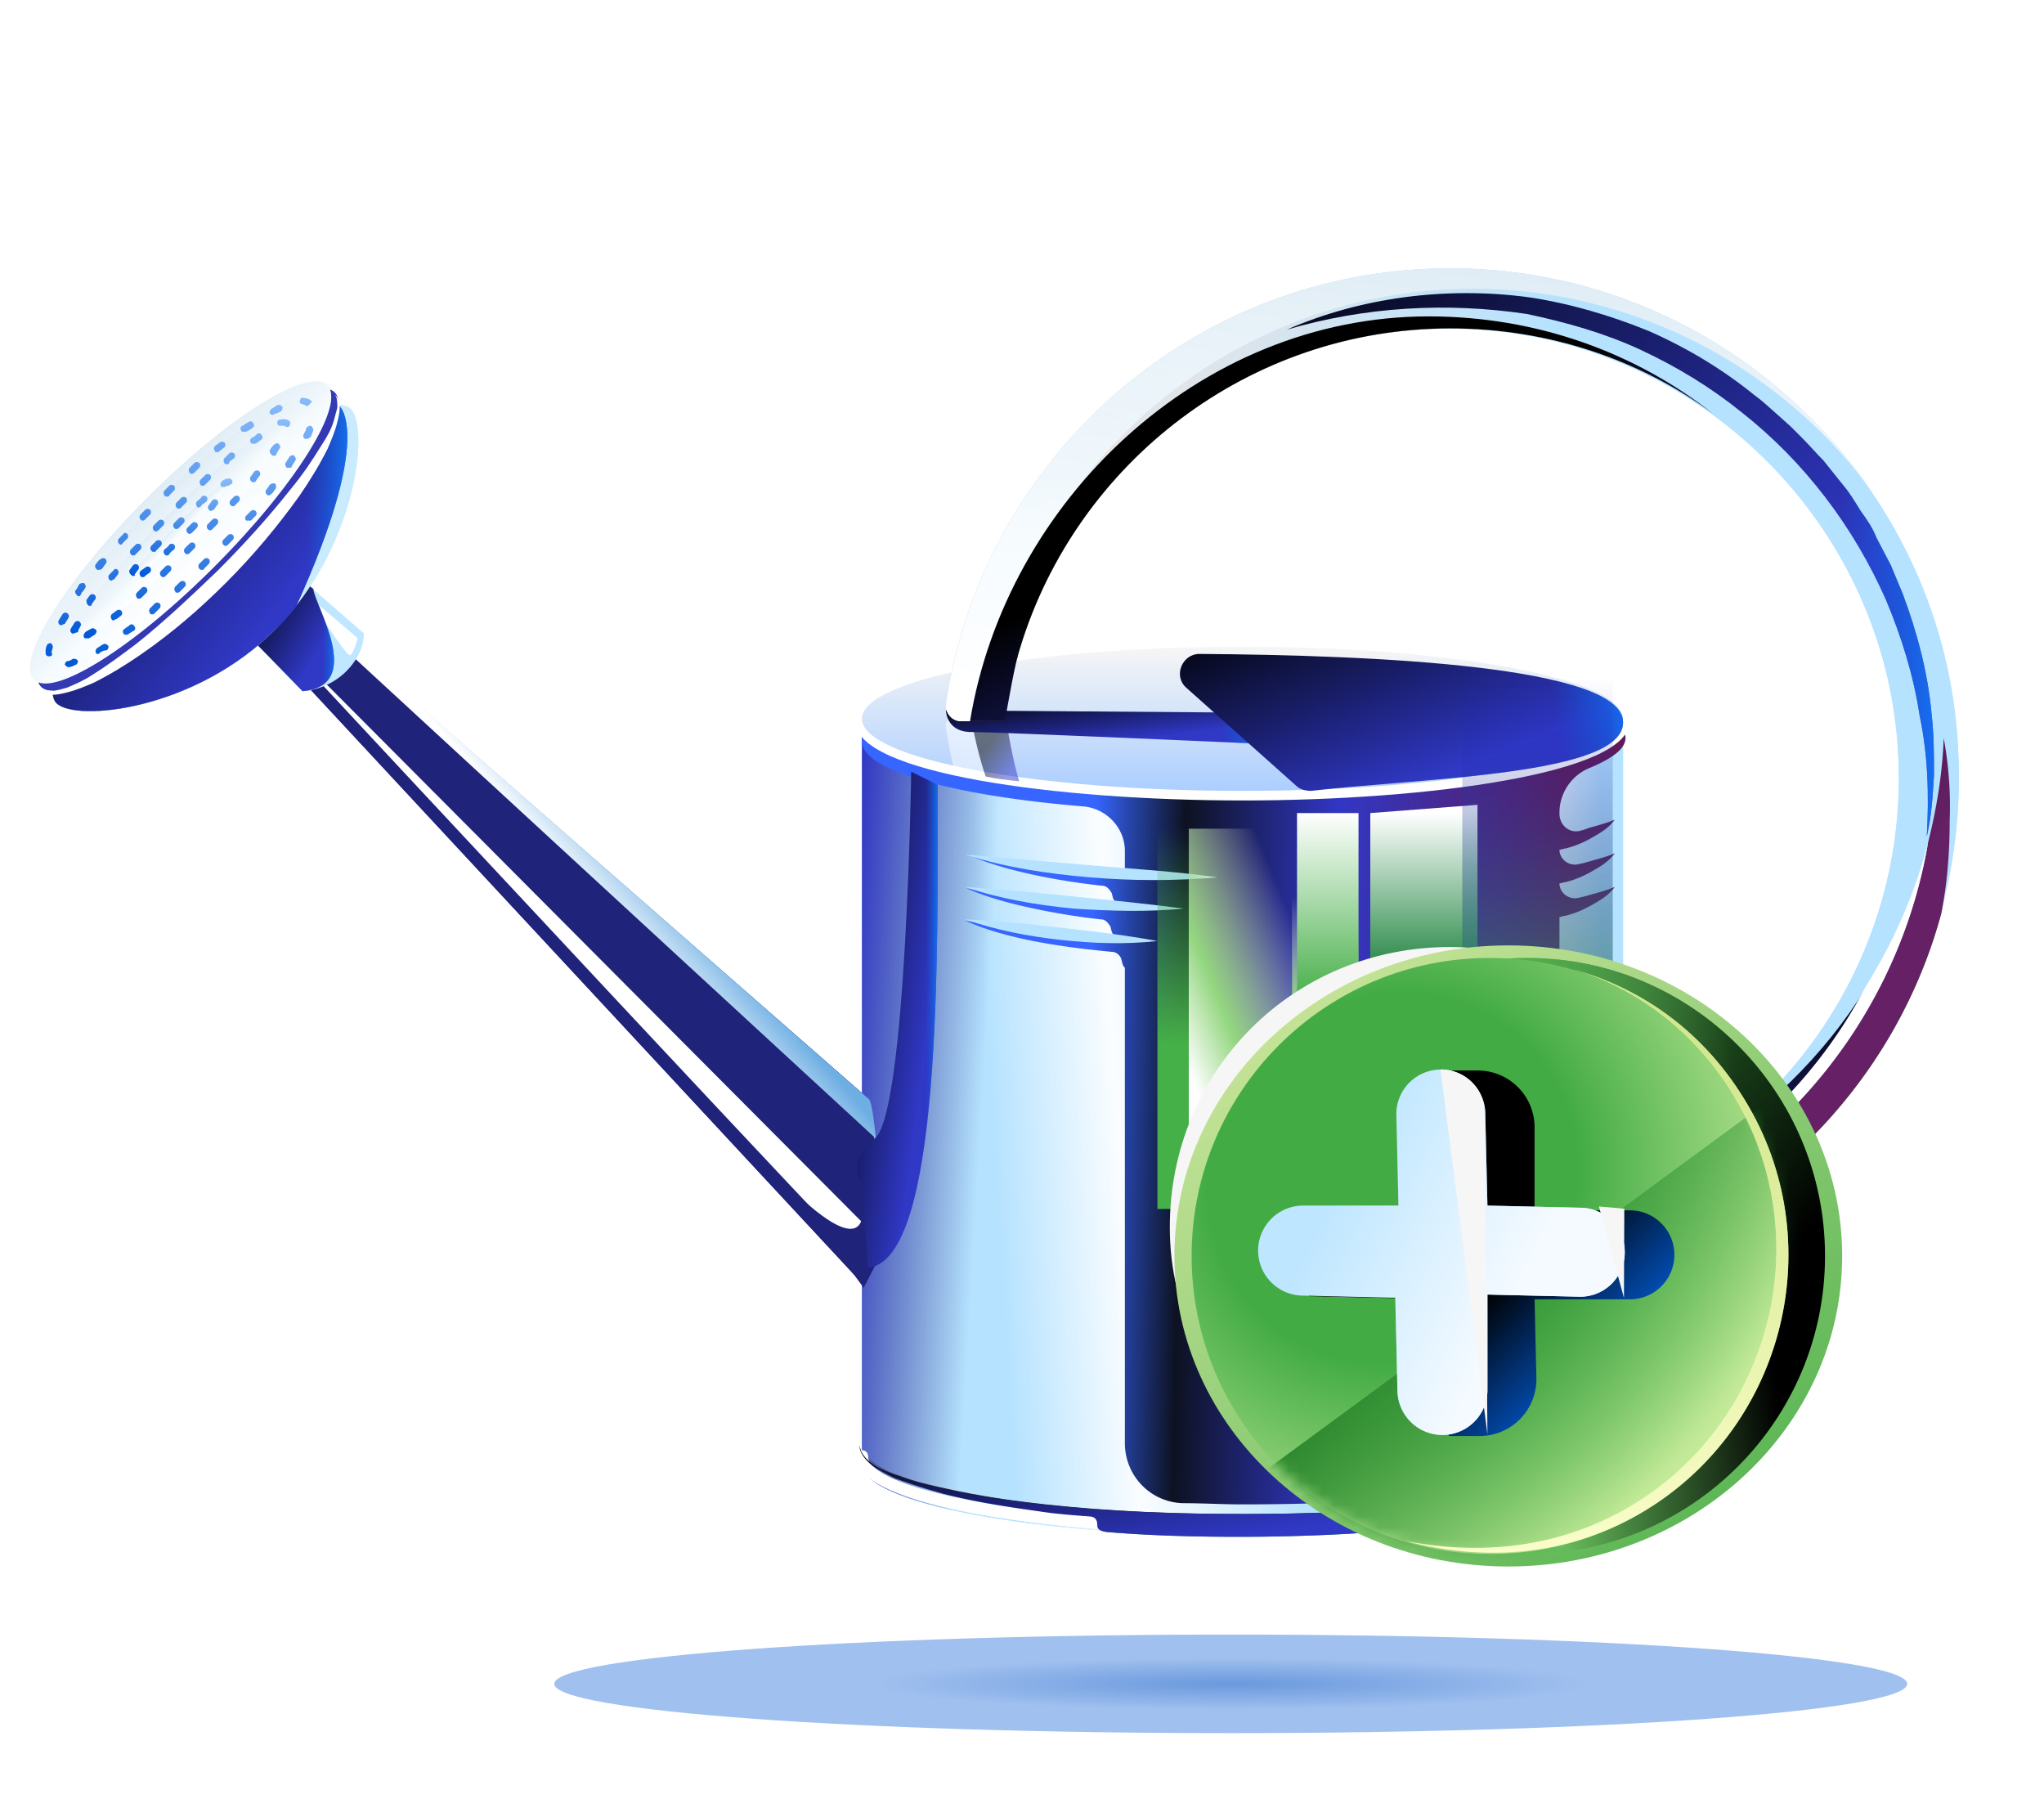 <svg title="Добавить продукт" viewBox="0 0 180 160" xmlns="http://www.w3.org/2000/svg" fill="none"><g filter="url(#a)"><path fill="url(#b)" d="M108.382 152.6c32.9 0 59.57-1.943 59.57-4.34 0-2.396-26.67-4.339-59.57-4.339s-59.57 1.943-59.57 4.339c0 2.397 26.67 4.34 59.57 4.34Z"/></g><path fill="#1F247A" d="m76.435 96.71-52.86-46.218-3.278 2.644 55.926 60.18.106.105.106.106c.528 0 1.057-2.855 1.057-6.346-.106-3.596-.529-10.47-1.057-10.47Z"/><path fill="#B5E2FF" fill-rule="evenodd" d="M75.906 63.606h67.027v65.151h-.004c.003.035.004.07.004.106 0 3.504-15.004 6.345-33.513 6.345-18.51 0-33.514-2.841-33.514-6.345 0-.036.002-.071.005-.106h-.005v-65.15Z" clip-rule="evenodd"/><path fill="url(#c)" fill-rule="evenodd" d="M75.906 63.606h67.027v65.151h-.004c.003.035.004.07.004.106 0 3.504-15.004 6.345-33.513 6.345-18.51 0-33.514-2.841-33.514-6.345 0-.036.002-.071.005-.106h-.005v-65.15Z" clip-rule="evenodd"/><path fill="url(#d)" fill-rule="evenodd" d="M75.906 63.606h67.027v65.151h-.004c.003.035.004.07.004.106 0 3.504-15.004 6.345-33.513 6.345-18.51 0-33.514-2.841-33.514-6.345 0-.036.002-.071.005-.106h-.005v-65.15Z" clip-rule="evenodd"/><path fill="url(#e)" fill-rule="evenodd" d="M75.906 63.606h67.027v65.151h-.004c.003.035.004.07.004.106 0 3.504-15.004 6.345-33.513 6.345-18.51 0-33.514-2.841-33.514-6.345 0-.036.002-.071.005-.106h-.005v-65.15Z" clip-rule="evenodd"/><path fill="url(#f)" fill-rule="evenodd" d="M109.42 58.106c18.501 0 33.513 2.856 33.513 6.346 0 .106 0 .212.106.106.106.211.106.317.106.423 0 .952-1.163 1.798-3.172 2.644-1.586.635-2.643 2.221-2.643 3.913v.106c0 1.058.952 1.798 1.903 1.48.423-.105.635-.21.635-.21l.406-.115c.633-.176 1.312-.366 1.919-.626-.528.74-1.268 1.163-2.008 1.587a8.97 8.97 0 0 1-2.326.951c-.106 0-.185.027-.264.053-.08.027-.159.053-.265.053 0 .846.846 1.48 1.692 1.27.528-.106.846-.212.846-.212l.406-.114c.633-.177 1.312-.366 1.919-.627-.528.74-1.268 1.164-2.008 1.587-.74.423-1.48.74-2.326.952a.776.776 0 0 0-.264.053c-.08.026-.159.052-.265.052 0 .847.846 1.481 1.692 1.27.528-.106.846-.212.846-.212l.406-.114c.633-.176 1.312-.366 1.919-.626-.528.74-1.268 1.163-2.008 1.586-.74.423-1.48.74-2.326.952a.776.776 0 0 0-.264.053c-.08.026-.159.053-.265.053v48.968c-.634.212-1.163.318-1.691.423-.846.212-1.692.423-2.538.529l-.74.106c-.264.053-.502.079-.74.106a8.132 8.132 0 0 0-.74.106l-2.854.528c-.212 0-.397.027-.582.053a3.88 3.88 0 0 1-.581.053c-5.815.635-11.629.846-17.444.846-.899 0-1.771-.026-2.643-.053-.872-.026-1.745-.053-2.643-.053-2.855-.105-5.075-2.432-5.075-5.288V85.213a.962.962 0 0 1-.21-.348l-.105-.423c-.106-.317-.423-.635-.846-.635-3.277-.317-8.986-.952-12.898-2.75 0 0 4.969.952 8.352 1.481 2.269.426 4.49.423 5.707.375v-.205l-.425-.064c-.317 0-.635-.318-.74-.635l-.106-.423c-.211-.317-.423-.635-.846-.635-2.96-.317-8.669-1.269-11.84-2.75 0 0 4.546.953 7.611 1.481 3.066.53 6.344.423 6.344.423v.635h.002v-1.01l-.316-.048c-.317 0-.634-.317-.74-.634l-.106-.423c-.211-.318-.422-.635-.845-.635-2.96-.317-8.352-1.163-11.841-2.75 0 0 4.546.952 7.612 1.48 2.74.568 5.649.544 6.236.532v-2.33c0-2.009-1.586-3.7-3.594-3.912-11.524-.952-19.559-3.173-19.559-5.712 0-.124.036-.211.067-.284.02-.051.039-.095.039-.139-.106-.211-.106-.317-.106-.423 0-3.49 15.013-6.346 33.514-6.346Z" clip-rule="evenodd"/><path fill="url(#g)" d="M76.435 96.71 21.249 48.378s-7.93-4.23-1.798 2.327c18.713 20.095 56.667 60.814 56.984 60.814.529 0 .951-2.01 1.057-5.183-.106-3.596-.528-9.624-1.057-9.624Z"/><path fill="#2C2B2A" d="M75.906 127.276c0 .741.635 1.27 1.269 1.693.634.423 1.269.74 2.009.951 1.374.529 2.748.847 4.228 1.164 2.855.634 5.71 1.057 8.67 1.375 5.814.634 11.629.846 17.444.846 5.814 0 11.629-.212 17.444-.846 2.854-.318 5.814-.741 8.669-1.375 1.374-.317 2.854-.635 4.229-1.164.634-.211 1.374-.528 2.008-.951.635-.423 1.163-.952 1.269-1.693 0 .741-.634 1.375-1.163 1.798-.634.423-1.269.741-1.903 1.058-1.374.529-2.749.952-4.229 1.375-2.854.74-5.709 1.163-8.669 1.586-5.815.741-11.629.952-17.55 1.058-5.814 0-11.735-.317-17.55-1.058-2.854-.423-5.814-.846-8.669-1.586-1.374-.423-2.854-.74-4.228-1.375-.635-.317-1.375-.635-1.903-1.058-.74-.423-1.375-1.057-1.375-1.798Z"/><path fill="#fff" d="M109.417 135.103c-16.492 0-34.042-2.433-34.042-6.875 0-.317.211-.529.529-.529.317 0 .528.212.528.529 0 2.75 13.532 5.817 32.985 5.817s32.985-3.067 32.985-5.817c0-.317.212-.529.529-.529.317 0 .528.212.528.529 0 4.548-17.549 6.875-34.042 6.875Z"/><path fill="#fff" d="M109.417 135.103c-16.492 0-34.042-2.432-34.042-6.874 0-.318.211-.529.529-.529.317 0 .528.211.528.529 0 2.749 13.532 5.817 32.985 5.817s32.985-3.068 32.985-5.817c0-.318.212-.529.529-.529.317 0 .528.211.528.529 0 4.547-17.549 6.874-34.042 6.874Z"/><path fill="#1F247A" d="M69.672 104.643s5.075 5.288 6.132 2.961c1.057-2.327 1.374-5.394 1.374-5.394s1.057 6.875-.211 9.413c-1.269 2.538-.952 1.692-.952 1.692l-6.343-8.672Z"/><path fill="#2C2B2A" d="M83.305 62.549s.845 1.375 2.22 0c1.48-1.375 1.057 1.058 1.057 1.058s-1.903.211-2.537 0c-.529-.212-.74-1.058-.74-1.058Z"/><path fill="#B5E2FF" d="m85 75.24 11.1.952c3.701.317 7.401.529 11.101 1.058-3.7.317-7.506.317-11.206 0-3.7-.318-7.4-.846-10.995-2.01ZM85 78.096c3.277.212 6.449.529 9.62.846 3.172.318 6.45.635 9.621 1.058-3.277.317-6.449.212-9.726 0-3.172-.317-6.45-.846-9.515-1.904ZM85 80.952c2.855.105 5.709.423 8.458.74 2.854.317 5.603.635 8.457 1.163-2.854.318-5.709.212-8.563-.105-2.855-.318-5.603-.847-8.352-1.798Z"/><path fill="#fff" d="M109.417 70.48c-16.492 0-34.042-2.432-34.042-6.874s17.55-6.875 34.042-6.875c16.493 0 34.042 2.433 34.042 6.875s-17.549 6.875-34.042 6.875Zm0-12.69c-19.453 0-32.985 3.066-32.985 5.816s13.532 5.817 32.985 5.817 32.985-3.067 32.985-5.817-13.532-5.817-32.985-5.817Z"/><path fill="url(#h)" d="M109.42 69.635c18.509 0 33.513-2.841 33.513-6.346s-15.004-6.346-33.513-6.346c-18.51 0-33.514 2.842-33.514 6.346 0 3.505 15.005 6.346 33.514 6.346Z"/><g opacity=".5"><path fill="#fff" d="M86.586 62.655h-2.009c-.74 0-1.374.634-1.269 1.48.212 1.27.423 2.433.74 3.702 1.163.212 2.432.529 3.7.74-.528-2.009-.845-3.913-1.162-5.922Z"/><path fill="url(#i)" d="M88.488 62.655h-3.066c.317 1.903.74 3.807 1.374 5.711.952.212 1.903.317 2.96.423-.528-1.692-1.057-4.654-1.268-6.134Z"/></g><path fill="#42AB44" d="M111.532 65.51s-23.787-1.057-26.007-1.057c-2.22 0-2.22-1.904-2.22-1.904l28.227.211v2.75Z"/><path fill="url(#j)" d="m104.451 60.539 9.726 8.673c.317.317.846.423 1.269.423 10.149-1.164 27.487-1.375 27.487-6.029 0-4.97-21.884-5.923-37.319-6.028-1.48 0-2.326 1.903-1.163 2.961Z"/><path fill="url(#k)" d="m104.451 60.539 9.726 8.673c.317.317.846.423 1.269.423 10.149-1.164 27.487-1.375 27.487-6.029 0-4.97-21.884-5.923-37.319-6.028-1.48 0-2.326 1.903-1.163 2.961Z"/><path fill="#B5E2FF" d="M130.566 23.733c-23.788-1.48-43.874 15.548-47.258 38.18-.105.847.529 1.587 1.375 1.587h3.7c2.643-20.306 20.616-35.854 41.866-34.479 19.241 1.27 34.993 16.605 36.791 35.748 1.691 17.98-8.881 33.845-24.211 40.296v5.712c18.079-6.558 30.765-24.326 29.602-44.95-1.163-22.422-19.347-40.719-41.865-42.094Z"/><path fill="url(#l)" d="M130.566 23.733c-23.788-1.48-43.874 15.548-47.258 38.18-.105.847.529 1.587 1.375 1.587h3.7c2.643-20.306 20.616-35.854 41.866-34.479 19.241 1.27 34.993 16.605 36.791 35.748 1.691 17.98-8.881 33.845-24.211 40.296v5.712c18.079-6.558 30.765-24.326 29.602-44.95-1.163-22.422-19.347-40.719-41.865-42.094Z"/><path fill="#E8E8E8" d="M142.938 110.354v.423a44.745 44.745 0 0 0 10.677-5.606c-3.277 2.221-6.872 3.914-10.677 5.183Z"/><path fill="url(#m)" d="M127.711 23.628c-22.624 0-41.23 16.71-44.403 38.392-.105.74.529 1.48 1.27 1.48h2.008c2.643-21.47 21.038-38.074 43.134-38.074 14.167 0 26.853 6.875 34.782 17.345-8.14-11.528-21.567-19.143-36.791-19.143Z"/><path fill="url(#n)" fill-opacity=".5" d="M127.711 23.628c-22.624 0-41.23 16.71-44.403 38.392-.105.74.529 1.48 1.27 1.48h2.008c2.643-21.47 21.038-38.074 43.134-38.074 14.167 0 26.853 6.875 34.782 17.345-8.14-11.528-21.567-19.143-36.791-19.143Z"/><path fill="#42AB44" d="M127.71 28.916c8.669 0 16.704 2.75 23.153 7.51-6.872-5.395-15.541-8.568-25.056-8.568-20.192 0-37.213 16.288-40.385 35.643h3.066c.317-1.692.846-4.971 1.374-6.558 4.97-16.181 20.087-28.027 37.848-28.027ZM156.568 95.652c-3.806 4.02-8.458 7.298-13.638 9.413v.741c5.286-2.433 9.832-5.923 13.638-10.154Z"/><path fill="#42AB44" d="M171.165 64.981c-.106 3.173-.634 6.24-1.374 9.202-2.22 12.903-10.044 24.008-20.933 30.46-1.903 1.163-3.806 2.327-5.92 3.173v2.961c13.638-4.971 24.21-16.287 28.016-30.354.528-2.644.74-5.394.74-8.144a33.022 33.022 0 0 0-.529-7.298Z"/><path fill="url(#o)" d="M164.399 86.874c-3.806 6.135-9.092 11.317-15.33 14.913-1.903 1.269-4.017 2.327-6.131 3.279v1.586c1.797-.74 3.594-1.798 5.391-2.961 6.978-4.02 12.37-9.942 16.07-16.817Z"/><path fill="#fff" d="M142.938 110.777v-2.961c2.114-.846 4.017-1.904 5.92-3.173a43.966 43.966 0 0 0 20.933-30.46c-1.163 4.548-3.066 8.778-5.498 12.692-3.594 6.874-9.092 12.797-15.964 16.816-1.797 1.164-3.594 2.115-5.391 2.962v4.124Z"/><path fill="#42AB44" d="M113.328 29.022c6.555-2.855 14.061-3.807 21.25-2.855 3.595.528 7.189 1.586 10.572 2.96 3.383 1.482 6.555 3.385 9.409 5.712.74.529 1.375 1.163 2.115 1.798l1.057.952.951.952c.635.634 1.269 1.375 1.903 2.01l1.692 2.115c.634.74 1.057 1.48 1.586 2.326.528.74 1.057 1.481 1.374 2.327l1.269 2.433 1.057 2.538c1.269 3.385 2.22 6.98 2.537 10.577.212 1.797.212 3.595.212 5.393-.106 1.798-.212 3.596-.635 5.394.212-3.596.106-7.192-.634-10.682-.528-3.49-1.586-6.874-2.96-10.153-2.854-6.452-7.189-12.163-12.687-16.5-2.748-2.22-5.709-4.018-8.88-5.499-3.172-1.48-6.555-2.432-10.044-3.173-7.083-1.057-14.272-.634-21.144 1.375ZM20.403 51.867l56.35 56.584.528-2.433c0-1.798-.106-4.125-.317-5.923L23.363 50.704s-6.132-2.221-2.96 1.163Z"/><path fill="#BFE7FF" d="m22.414 56.52 4.652-5.077 4.969 4.337c0 2.326-2.326 4.865-5.392 5.076l-4.229-4.336Z"/><path fill="#fff" d="m27.172 52.501 4.334 3.702s-.317 1.163-.634 1.48c-.317.318-3.7-5.182-3.7-5.182Z"/><path fill="#42AB44" d="m27.594 51.866-.528-.423-4.652 5.077 4.229 4.336c5.566-.459 1.057-7.615.951-8.99Z"/><path fill="#C9EBFE" d="M30.87 36.002c-1.691-1.692-8.774 2.75-15.963 9.942-7.19 7.192-11.63 14.278-9.938 15.97 1.691 1.692 12.263.635 19.347-6.557 7.083-7.192 8.246-17.768 6.554-19.355Z"/><path fill="#42AB44" d="M26.11 53.347c6.767-14.913 3.912-17.557 3.7-17.662L13.848 48.059l-8.14 9.624c-1.058 2.01-1.375 3.596-.74 4.23 1.69 1.693 12.263.636 19.346-6.556.74-.635 1.269-1.375 1.797-2.01Z"/><path fill="#333AB3" d="M19.534 50.506c7.135-7.153 11.582-14.292 9.932-15.946-1.65-1.654-8.771 2.804-15.906 9.957C6.425 51.67 1.978 58.809 3.628 60.463c1.65 1.654 8.77-2.804 15.906-9.957Z"/><path fill="url(#p)" d="M18.893 49.88c7.135-7.152 11.582-14.291 9.932-15.945-1.65-1.654-8.771 2.804-15.906 9.957-7.135 7.153-11.582 14.292-9.932 15.946 1.65 1.654 8.771-2.804 15.906-9.957Z"/><path fill="url(#q)" fill-opacity=".5" d="M18.893 49.88c7.135-7.152 11.582-14.291 9.932-15.945-1.65-1.654-8.771 2.804-15.906 9.957-7.135 7.153-11.582 14.292-9.932 15.946 1.65 1.654 8.771-2.804 15.906-9.957Z"/><path fill="url(#r)" d="M18.302 49.284c6.269-6.285 10.281-12.452 8.961-13.775-1.32-1.323-7.471 2.699-13.74 8.983-6.27 6.285-10.281 12.452-8.961 13.775 1.32 1.323 7.471-2.699 13.74-8.983Z"/><path fill="url(#s)" fill-opacity=".5" d="M18.302 49.284c6.269-6.285 10.281-12.452 8.961-13.775-1.32-1.323-7.471 2.699-13.74 8.983-6.27 6.285-10.281 12.452-8.961 13.775 1.32 1.323 7.471-2.699 13.74-8.983Z"/><path fill="url(#t)" d="M16.944 48.011c5.238-5.25 8.949-10.044 8.289-10.705-.66-.662-5.44 3.059-10.679 8.31-5.238 5.25-8.949 10.044-8.289 10.705.66.662 5.441-3.059 10.679-8.31Z"/><path fill="url(#u)" fill-opacity=".5" d="M16.944 48.011c5.238-5.25 8.949-10.044 8.289-10.705-.66-.662-5.44 3.059-10.679 8.31-5.238 5.25-8.949 10.044-8.289 10.705.66.662 5.441-3.059 10.679-8.31Z"/><path fill="url(#v)" d="M16.121 47.193c2.434-2.44 4.24-4.584 4.033-4.791-.206-.207-2.346 1.603-4.78 4.042-2.433 2.44-4.238 4.585-4.032 4.792.206.206 2.346-1.604 4.78-4.043Z"/><path fill="url(#w)" fill-opacity=".5" d="M16.121 47.193c2.434-2.44 4.24-4.584 4.033-4.791-.206-.207-2.346 1.603-4.78 4.042-2.433 2.44-4.238 4.585-4.032 4.792.206.206 2.346-1.604 4.78-4.043Z"/><path fill="url(#x)" d="M6.024 58.741c-.105 0-.211-.105-.317-.211 0-.106.106-.318.212-.318.211 0 .317-.105.528-.211.106 0 .317 0 .423.212 0 .105-.106.317-.211.317-.212.105-.423.211-.635.211Zm-1.691-.952c-.212 0-.317-.105-.317-.317 0-.211 0-.423.105-.634 0-.106.212-.212.318-.212.105 0 .21.212.21.317 0 .212-.105.318-.105.53.106.21 0 .316-.211.316Zm4.334-.211c-.105 0-.211 0-.211-.106-.106-.106 0-.317.106-.423.211-.106.317-.211.528-.317.106-.106.317 0 .423.106.106.105 0 .317-.106.423-.317 0-.422.105-.634.211 0 .106-.106.106-.106.106Zm2.432-1.692c-.106 0-.212 0-.212-.106-.105-.106-.105-.317.106-.423.106-.106.317-.212.423-.317.106-.106.317-.106.423.105.106.106.106.318-.106.423-.211.106-.317.212-.528.318h-.106ZM5.39 55.04h-.106c-.105-.106-.211-.212-.105-.423.105-.212.211-.318.317-.53.105-.105.211-.21.423-.105.105.106.211.212.105.423-.105.212-.211.317-.317.529-.106 0-.211.106-.317.106Zm8.035-.952c-.106 0-.212 0-.212-.106a.322.322 0 0 1 0-.423l.423-.423a.322.322 0 0 1 .423 0 .322.322 0 0 1 0 .423l-.423.423c-.105.106-.105.106-.211.106ZM6.975 52.5c-.105 0-.105 0-.21-.105-.106-.106-.212-.318-.106-.424.105-.105.211-.317.317-.528.106-.106.317-.106.423-.106.105.106.211.317.105.423a1.461 1.461 0 0 1-.317.423c-.105.317-.211.317-.211.317Zm8.67-.317c-.106 0-.211 0-.211-.106a.322.322 0 0 1 0-.423l.422-.423a.321.321 0 0 1 .423 0 .322.322 0 0 1 0 .423l-.423.423c-.105.106-.105.106-.211.106Zm-6.978-2.01c-.105 0-.105 0-.211-.105a.322.322 0 0 1 0-.423c.106-.106.211-.318.423-.423a.321.321 0 0 1 .423 0 .322.322 0 0 1 0 .423c-.106.105-.212.317-.317.423-.106.105-.212.105-.318.105Zm9.092 0c-.105 0-.105 0-.211-.105a.322.322 0 0 1 0-.423l.423-.423a.321.321 0 0 1 .423 0 .322.322 0 0 1 0 .423l-.423.423c0 .105-.106.105-.212.105Zm2.115-2.115c-.106 0-.106 0-.212-.106a.322.322 0 0 1 0-.423l.423-.423a.322.322 0 0 1 .423 0 .322.322 0 0 1 0 .423l-.423.423c-.105.106-.105.106-.211.106Zm-9.198-.106c-.106 0-.106 0-.211-.105a.322.322 0 0 1 0-.423l.422-.423c0-.106.212-.106.318 0a.322.322 0 0 1 0 .423l-.423.423c0 .105-.106.105-.106.105Zm11.207-2.115h-.212a.322.322 0 0 1 0-.423l.423-.423a.322.322 0 0 1 .423 0 .322.322 0 0 1 0 .423l-.423.423h-.212Zm-9.304 0c-.106 0-.106 0-.211-.106a.322.322 0 0 1 0-.423l.422-.423a.321.321 0 0 1 .423 0 .322.322 0 0 1 0 .423l-.422.423s-.106.106-.212.106Zm2.114-2.115c-.105 0-.105 0-.211-.106a.322.322 0 0 1 0-.423l.423-.423a.322.322 0 0 1 .423 0 .322.322 0 0 1 0 .423l-.423.423c0 .106-.106.106-.211.106Zm8.987-.106c-.106 0-.106 0-.212-.106a.322.322 0 0 1 0-.423c.106-.105.212-.317.317-.423.106-.105.318-.105.423-.105.106.105.106.317.106.422-.106.106-.211.318-.317.424-.106.105-.212.211-.317.211Zm-6.766-1.904c-.106 0-.212 0-.212-.105a.322.322 0 0 1 0-.423l.423-.424a.321.321 0 0 1 .423 0 .322.322 0 0 1 0 .424l-.423.423c-.106.105-.211.105-.211.105Zm8.563-.528h-.211c-.106-.106-.212-.318-.106-.424.106-.211.211-.317.317-.528.106-.106.317-.212.423-.106.106.106.211.317.106.423-.106.212-.212.317-.317.529 0 .106-.106.106-.212.106Zm-6.343-1.375c-.106 0-.212 0-.212-.106a.322.322 0 0 1 0-.423l.423-.317a.322.322 0 0 1 .423 0 .322.322 0 0 1 0 .423l-.423.317c-.105.106-.105.106-.211.106Zm7.823-1.164h-.106c-.105-.105-.211-.211-.105-.423.105-.211.211-.317.211-.529.106-.105.212-.211.423-.211.106.106.211.211.211.423-.105.211-.105.317-.211.529-.211.211-.317.211-.423.211Zm-5.497-.634c-.106 0-.212 0-.212-.106-.106-.106-.106-.317.106-.423.211-.106.317-.212.529-.317.105-.106.317-.106.422.105.106.106.106.318-.105.423-.106.106-.317.212-.529.318h-.211Zm2.537-1.481c-.106 0-.212-.106-.212-.106-.105-.106 0-.317.106-.423.212-.106.317-.211.529-.317.105-.106.317 0 .423.106.105.105 0 .317-.106.423-.211.105-.317.211-.529.211-.105.106-.211.106-.211.106Zm3.066-.74.211-.212-.211.212c-.106-.106-.212-.106-.423-.212-.212 0-.317-.211-.212-.317 0-.212.212-.318.318-.212.317 0 .528.106.74.318l-.423.423Z"/><path fill="url(#y)" d="M7.613 56.203c-.105 0-.211 0-.211-.106-.106-.106 0-.317.106-.423.105-.106.317-.211.528-.317.106-.106.318 0 .423.106.106.105 0 .317-.105.423-.212.105-.318.211-.53.317h-.21Zm-1.162-.423h-.106c-.106-.106-.212-.212-.106-.423.106-.212.212-.318.317-.529.106-.106.212-.212.423-.106.106.106.212.212.106.423-.106.212-.212.318-.212.53-.211 0-.317.105-.422.105Zm3.594-1.163c-.106 0-.211 0-.211-.106a.322.322 0 0 1 0-.423l.423-.318a.321.321 0 0 1 .422 0 .322.322 0 0 1 0 .423l-.422.318c-.106 0-.212.105-.212.105Zm-2.114-1.27c-.106 0-.106 0-.212-.105-.106-.106-.106-.318-.106-.423.106-.106.212-.318.318-.424a.322.322 0 0 1 .423 0 .322.322 0 0 1 0 .423c-.106.106-.212.318-.318.424.106 0 0 .105-.105.105Zm4.334-.634c-.106 0-.211 0-.211-.106a.322.322 0 0 1 0-.423l.423-.423a.321.321 0 0 1 .422 0 .322.322 0 0 1 0 .423l-.422.423c-.106.106-.212.106-.212.106Zm-2.431-1.587c-.106 0-.106 0-.212-.105a.322.322 0 0 1 0-.424l.423-.423c0-.105.212-.105.317 0a.322.322 0 0 1 0 .423l-.317.423c-.106 0-.211.106-.211.106Zm4.546-.317c-.106 0-.106 0-.212-.106a.322.322 0 0 1 0-.423l.423-.423a.321.321 0 0 1 .423 0 .322.322 0 0 1 0 .423l-.423.423c-.106.106-.106.106-.211.106Zm-2.643-1.904c-.106 0-.106 0-.212-.105a.322.322 0 0 1 0-.424l.423-.423a.321.321 0 0 1 .423 0 .322.322 0 0 1 0 .423l-.423.424c-.106.105-.106.105-.211.105Zm4.757-.105c-.106 0-.106 0-.211-.106a.322.322 0 0 1 0-.423l.422-.423a.321.321 0 0 1 .423 0 .322.322 0 0 1 0 .423l-.422.423c-.106.105-.212.105-.212.105Zm-2.749-2.01c-.105 0-.105 0-.211-.106a.322.322 0 0 1 0-.423l.423-.423a.321.321 0 0 1 .423 0 .322.322 0 0 1 0 .423l-.423.423c-.106.106-.212.106-.212.106Zm4.758-.106c-.106 0-.106 0-.212-.106a.322.322 0 0 1 0-.423l.423-.423a.322.322 0 0 1 .423 0 .322.322 0 0 1 0 .423l-.423.423c-.105.106-.105.106-.211.106Zm-2.749-1.903c-.106 0-.106 0-.211-.106a.322.322 0 0 1 0-.423l.422-.423a.321.321 0 0 1 .423 0 .322.322 0 0 1 0 .423l-.423.423c-.105.106-.105.106-.211.106Zm4.758-.212c-.106 0-.106 0-.212-.106a.322.322 0 0 1 0-.423l.317-.317a.322.322 0 0 1 .423 0 .322.322 0 0 1 0 .423l-.423.423h-.105Zm-2.644-1.798c-.105 0-.211 0-.211-.106a.322.322 0 0 1 0-.423l.423-.423a.321.321 0 0 1 .423 0 .322.322 0 0 1 0 .423l-.423.423c-.106.106-.212.106-.212.106Zm4.44-.317c-.105 0-.105 0-.21-.106a.322.322 0 0 1 0-.423c.105-.106.21-.317.316-.423a.321.321 0 0 1 .423 0 .322.322 0 0 1 0 .423c-.105.106-.211.317-.317.423 0 .106-.106.106-.211.106Zm-2.325-1.587c-.106 0-.212 0-.212-.105a.322.322 0 0 1 0-.424l.423-.423a.322.322 0 0 1 .423 0 .322.322 0 0 1 0 .423l-.423.318c0 .211-.105.211-.211.211Zm4.123-.74c-.106 0-.106 0-.212-.106-.105-.106-.21-.317-.105-.423.105-.212.211-.317.317-.423.106-.106.317-.211.423-.106.106.106.211.317.106.423-.106.106-.212.318-.318.53 0 .105-.105.105-.211.105Zm-1.797-1.058c-.106 0-.212 0-.212-.105-.105-.106-.105-.318.106-.424.211-.105.317-.211.423-.317.106-.106.317-.106.423.106.105.106.105.317-.106.423-.106.106-.317.212-.423.317h-.211Zm2.96-1.48c-.106 0-.106 0-.211-.106h-.318c-.105 0-.317 0-.317-.212 0-.105 0-.317.212-.317.422-.106.74 0 .845.106a.322.322 0 0 1 0 .423c0 .106-.105.106-.211.106Z"/><path fill="url(#z)" d="M12.582 50.808c-.106 0-.212 0-.212-.105a.322.322 0 0 1 0-.424c.106-.105.317-.211.423-.317a.322.322 0 0 1 .423 0 .322.322 0 0 1 0 .423c-.106.106-.317.212-.423.318-.106.105-.106.105-.211.105Zm-.846-.105c-.106 0-.106 0-.212-.106-.105-.106-.21-.318-.105-.423.105-.106.211-.318.317-.423a.322.322 0 0 1 .423 0 .322.322 0 0 1 0 .423c-.106.105-.212.317-.317.423.105.106 0 .106-.106.106Zm2.96-1.798c-.106 0-.106 0-.211-.106a.322.322 0 0 1 0-.423c.105-.106.317-.212.423-.423a.322.322 0 0 1 .423 0 .322.322 0 0 1 0 .423c-.106.106-.318.211-.423.423-.106.106-.106.106-.212.106Zm-1.163-.318c-.105 0-.105 0-.211-.105a.322.322 0 0 1 0-.423l.423-.424a.322.322 0 0 1 .423 0 .322.322 0 0 1 0 .424l-.423.423c0 .105-.106.105-.212.105Zm3.172-1.586c-.106 0-.106 0-.212-.106a.322.322 0 0 1 0-.423l.423-.423a.321.321 0 0 1 .423 0 .322.322 0 0 1 0 .423l-.423.423c-.105.106-.211.106-.211.106Zm-1.163-.423c-.106 0-.106 0-.211-.106a.322.322 0 0 1 0-.423l.422-.423a.322.322 0 0 1 .423 0 .322.322 0 0 1 0 .423l-.423.423c-.105.106-.211.106-.211.106Zm3.066-1.587c-.106 0-.106 0-.212-.105a.322.322 0 0 1 0-.424c.106-.105.212-.317.317-.423a.321.321 0 0 1 .423 0 .322.322 0 0 1 0 .423c-.105.106-.211.318-.317.424-.105 0-.211.105-.211.105Zm-1.057-.317c-.106 0-.212 0-.212-.106a.322.322 0 0 1 0-.423c.106-.106.317-.211.423-.423a.321.321 0 0 1 .423 0 .322.322 0 0 1 0 .423c-.106.106-.317.212-.423.317-.106.212-.211.212-.211.212Zm2.114-1.798c-.106 0-.211 0-.211-.106-.106-.105 0-.317.105-.423.317-.211.423-.211.635-.211h.105l.106.105c.106.106.106.318-.106.424-.105 0-.105.105-.211.105 0 0-.106 0-.317.106h-.106Z"/><path fill="#fff" d="M3.594 60.54c.634.528 1.586.21 2.326 0 .74-.318 1.48-.635 2.114-1.058 1.374-.846 2.643-1.798 3.912-2.75 2.537-2.01 4.863-4.23 7.189-6.452 2.326-2.327 4.44-4.653 6.449-7.192 1.057-1.269 1.903-2.538 2.748-3.913.423-.635.846-1.375 1.058-2.115.105-.423.211-.74.317-1.164 0-.423 0-.846-.212-1.163.318.317.423.74.423 1.163 0 .423-.105.846-.211 1.27-.212.846-.529 1.586-.846 2.326-.74 1.481-1.586 2.856-2.537 4.23-1.903 2.645-4.018 5.183-6.344 7.51-2.325 2.327-4.757 4.442-7.506 6.346-1.374.952-2.748 1.798-4.229 2.538-.74.317-1.48.635-2.325.846-.423.106-.846.212-1.269.212-.317-.212-.74-.318-1.057-.635Z"/><path fill="#42AB44" d="M76.437 111.623c6.555-.634 6.132-27.71 6.132-42.517l-2.326-1.163s-.423 29.93-3.172 32.258c-2.749 2.327-1.163 4.019-1.163 4.019l.529 7.403ZM141.665 128.969a6.988 6.988 0 0 1-2.008.951c-1.375.529-2.749.847-4.229 1.164-2.855.634-5.709 1.057-8.669 1.375-5.815.634-11.63.846-17.444.846-5.815 0-11.63-.212-17.444-.846-2.855-.318-5.815-.741-8.67-1.375-1.374-.317-2.854-.635-4.228-1.164-.635-.211-1.375-.528-2.009-.951-.634-.423-1.163-.952-1.269-1.693 0 .741.635 1.375 1.163 1.798.635.423 1.269.741 1.903 1.058 1.375.529 2.749.952 4.23 1.375 2.853.74 5.708 1.163 8.668 1.586 1.375.212 2.855.318 4.229.423.634 0 .74.423.74.741 0 .317.106.529.846.634 3.806.318 7.718.423 11.629.423 11.63 0 23.787-1.163 29.919-3.49v-1.375c.106-.105.317-.105.423-.211 1.057-.423 1.692-.741 2.22-1.269.635-.318 1.269-.952 1.269-1.693 0 .741-.634 1.27-1.269 1.693Z"/><path fill="#1F247A" d="m76.435 96.71-52.86-46.218-3.278 2.644 55.926 60.18.106.105.106.106c.528 0 1.057-2.855 1.057-6.346-.106-3.596-.529-10.47-1.057-10.47Z"/><path fill="#B5E2FF" fill-rule="evenodd" d="M75.906 63.606h67.027v65.151h-.004c.003.035.004.07.004.106 0 3.504-15.004 6.345-33.513 6.345-18.51 0-33.514-2.841-33.514-6.345 0-.036.002-.071.005-.106h-.005v-65.15Z" clip-rule="evenodd"/><path fill="url(#A)" fill-rule="evenodd" d="M75.906 63.606h67.027v65.151h-.004c.003.035.004.07.004.106 0 3.504-15.004 6.345-33.513 6.345-18.51 0-33.514-2.841-33.514-6.345 0-.036.002-.071.005-.106h-.005v-65.15Z" clip-rule="evenodd"/><path fill="url(#B)" fill-rule="evenodd" d="M75.906 63.606h67.027v65.151h-.004c.003.035.004.07.004.106 0 3.504-15.004 6.345-33.513 6.345-18.51 0-33.514-2.841-33.514-6.345 0-.036.002-.071.005-.106h-.005v-65.15Z" clip-rule="evenodd"/><path fill="url(#C)" fill-rule="evenodd" d="M75.906 63.606h67.027v65.151h-.004c.003.035.004.07.004.106 0 3.504-15.004 6.345-33.513 6.345-18.51 0-33.514-2.841-33.514-6.345 0-.036.002-.071.005-.106h-.005v-65.15Z" clip-rule="evenodd"/><path fill="url(#D)" fill-rule="evenodd" d="M109.42 58.106c18.501 0 33.513 2.856 33.513 6.346 0 .106 0 .212.106.106.106.211.106.317.106.423 0 .952-1.163 1.798-3.172 2.644-1.586.635-2.643 2.221-2.643 3.913v.106c0 1.058.952 1.798 1.903 1.48.423-.105.635-.21.635-.21l.406-.115c.633-.176 1.312-.366 1.919-.626-.528.74-1.268 1.163-2.008 1.587a8.97 8.97 0 0 1-2.326.951c-.106 0-.185.027-.264.053-.08.027-.159.053-.265.053 0 .846.846 1.48 1.692 1.27.528-.106.846-.212.846-.212l.406-.114c.633-.177 1.312-.366 1.919-.627-.528.74-1.268 1.164-2.008 1.587-.74.423-1.48.74-2.326.952a.776.776 0 0 0-.264.053c-.08.026-.159.052-.265.052 0 .847.846 1.481 1.692 1.27.528-.106.846-.212.846-.212l.406-.114c.633-.176 1.312-.366 1.919-.626-.528.74-1.268 1.163-2.008 1.586-.74.423-1.48.74-2.326.952a.776.776 0 0 0-.264.053c-.08.026-.159.053-.265.053v48.968c-.634.212-1.163.318-1.691.423-.846.212-1.692.423-2.538.529l-.74.106c-.264.053-.502.079-.74.106a8.132 8.132 0 0 0-.74.106l-2.854.528c-.212 0-.397.027-.582.053a3.88 3.88 0 0 1-.581.053c-5.815.635-11.629.846-17.444.846-.899 0-1.771-.026-2.643-.053-.872-.026-1.745-.053-2.643-.053-2.855-.105-5.075-2.432-5.075-5.288V85.213a.962.962 0 0 1-.21-.348l-.105-.423c-.106-.317-.423-.635-.846-.635-3.277-.317-8.986-.952-12.898-2.75 0 0 4.969.952 8.352 1.481 2.269.426 4.49.423 5.707.375v-.205l-.425-.064c-.317 0-.635-.318-.74-.635l-.106-.423c-.211-.317-.423-.635-.846-.635-2.96-.317-8.669-1.269-11.84-2.75 0 0 4.546.953 7.611 1.481 3.066.53 6.344.423 6.344.423v.635h.002v-1.01l-.316-.048c-.317 0-.634-.317-.74-.634l-.106-.423c-.211-.318-.422-.635-.845-.635-2.96-.317-8.352-1.163-11.841-2.75 0 0 4.546.952 7.612 1.48 2.74.568 5.649.544 6.236.532v-2.33c0-2.009-1.586-3.7-3.594-3.912-11.524-.952-19.559-3.173-19.559-5.712 0-.124.036-.211.067-.284.02-.051.039-.095.039-.139-.106-.211-.106-.317-.106-.423 0-3.49 15.013-6.346 33.514-6.346Z" clip-rule="evenodd"/><path fill="url(#E)" d="M76.435 96.71 21.249 48.378s-7.93-4.23-1.798 2.327c18.713 20.095 56.667 60.814 56.984 60.814.529 0 .951-2.01 1.057-5.183-.106-3.596-.528-9.624-1.057-9.624Z"/><path fill="#2C2B2A" d="M75.906 127.276c0 .741.635 1.27 1.269 1.693.634.423 1.269.74 2.009.951 1.374.529 2.748.847 4.228 1.164 2.855.634 5.71 1.057 8.67 1.375 5.814.634 11.629.846 17.444.846 5.814 0 11.629-.212 17.444-.846 2.854-.318 5.814-.741 8.669-1.375 1.374-.317 2.854-.635 4.229-1.164.634-.211 1.374-.528 2.008-.951.635-.423 1.163-.952 1.269-1.693 0 .741-.634 1.375-1.163 1.798-.634.423-1.269.741-1.903 1.058-1.374.529-2.749.952-4.229 1.375-2.854.74-5.709 1.163-8.669 1.586-5.815.741-11.629.952-17.55 1.058-5.814 0-11.735-.317-17.55-1.058-2.854-.423-5.814-.846-8.669-1.586-1.374-.423-2.854-.74-4.228-1.375-.635-.317-1.375-.635-1.903-1.058-.74-.423-1.375-1.057-1.375-1.798Z"/><path fill="#fff" d="M109.417 135.103c-16.492 0-34.042-2.433-34.042-6.875 0-.317.211-.529.529-.529.317 0 .528.212.528.529 0 2.75 13.532 5.817 32.985 5.817s32.985-3.067 32.985-5.817c0-.317.212-.529.529-.529.317 0 .528.212.528.529 0 4.548-17.549 6.875-34.042 6.875Z"/><path fill="#fff" d="M109.417 135.103c-16.492 0-34.042-2.432-34.042-6.874 0-.318.211-.529.529-.529.317 0 .528.211.528.529 0 2.749 13.532 5.817 32.985 5.817s32.985-3.068 32.985-5.817c0-.318.212-.529.529-.529.317 0 .528.211.528.529 0 4.547-17.549 6.874-34.042 6.874Z"/><path fill="#1F247A" d="M69.672 104.643s5.075 5.288 6.132 2.961c1.057-2.327 1.374-5.394 1.374-5.394s1.057 6.875-.211 9.413c-1.269 2.538-.952 1.692-.952 1.692l-6.343-8.672Z"/><path fill="#2C2B2A" d="M83.305 62.549s.845 1.375 2.22 0c1.48-1.375 1.057 1.058 1.057 1.058s-1.903.211-2.537 0c-.529-.212-.74-1.058-.74-1.058Z"/><path fill="#B5E2FF" d="m85 75.24 11.1.952c3.701.317 7.401.529 11.101 1.058-3.7.317-7.506.317-11.206 0-3.7-.318-7.4-.846-10.995-2.01ZM85 78.096c3.277.212 6.449.529 9.62.846 3.172.318 6.45.635 9.621 1.058-3.277.317-6.449.212-9.726 0-3.172-.317-6.45-.846-9.515-1.904ZM85 80.952c2.855.105 5.709.423 8.458.74 2.854.317 5.603.635 8.457 1.163-2.854.318-5.709.212-8.563-.105-2.855-.318-5.603-.847-8.352-1.798Z"/><path fill="#fff" d="M109.417 70.48c-16.492 0-34.042-2.432-34.042-6.874s17.55-6.875 34.042-6.875c16.493 0 34.042 2.433 34.042 6.875s-17.549 6.875-34.042 6.875Zm0-12.69c-19.453 0-32.985 3.066-32.985 5.816s13.532 5.817 32.985 5.817 32.985-3.067 32.985-5.817-13.532-5.817-32.985-5.817Z"/><path fill="url(#F)" d="M109.42 69.635c18.509 0 33.513-2.841 33.513-6.346s-15.004-6.346-33.513-6.346c-18.51 0-33.514 2.842-33.514 6.346 0 3.505 15.005 6.346 33.514 6.346Z"/><g opacity=".5"><path fill="#fff" d="M86.586 62.655h-2.009c-.74 0-1.374.634-1.269 1.48.212 1.27.423 2.433.74 3.702 1.163.212 2.432.529 3.7.74-.528-2.009-.845-3.913-1.162-5.922Z"/><path fill="url(#G)" d="M88.488 62.655h-3.066c.317 1.903.74 3.807 1.374 5.711.952.212 1.903.317 2.96.423-.528-1.692-1.057-4.654-1.268-6.134Z"/></g><path fill="url(#H)" d="M111.532 65.51s-23.787-1.057-26.007-1.057c-2.22 0-2.22-1.904-2.22-1.904l28.227.211v2.75Z"/><path fill="url(#I)" d="M111.532 65.51s-23.787-1.057-26.007-1.057c-2.22 0-2.22-1.904-2.22-1.904l28.227.211v2.75Z"/><path fill="url(#J)" d="m104.451 60.539 9.726 8.673c.317.317.846.423 1.269.423 10.149-1.164 27.487-1.375 27.487-6.029 0-4.97-21.884-5.923-37.319-6.028-1.48 0-2.326 1.903-1.163 2.961Z"/><path fill="url(#K)" d="m104.451 60.539 9.726 8.673c.317.317.846.423 1.269.423 10.149-1.164 27.487-1.375 27.487-6.029 0-4.97-21.884-5.923-37.319-6.028-1.48 0-2.326 1.903-1.163 2.961Z"/><path fill="#B5E2FF" d="M130.566 23.733c-23.788-1.48-43.874 15.548-47.258 38.18-.105.847.529 1.587 1.375 1.587h3.7c2.643-20.306 20.616-35.854 41.866-34.479 19.241 1.27 34.993 16.605 36.791 35.748 1.691 17.98-8.881 33.845-24.211 40.296v5.712c18.079-6.558 30.765-24.326 29.602-44.95-1.163-22.422-19.347-40.719-41.865-42.094Z"/><path fill="url(#L)" d="M130.566 23.733c-23.788-1.48-43.874 15.548-47.258 38.18-.105.847.529 1.587 1.375 1.587h3.7c2.643-20.306 20.616-35.854 41.866-34.479 19.241 1.27 34.993 16.605 36.791 35.748 1.691 17.98-8.881 33.845-24.211 40.296v5.712c18.079-6.558 30.765-24.326 29.602-44.95-1.163-22.422-19.347-40.719-41.865-42.094Z"/><path fill="#E8E8E8" d="M142.938 110.354v.423a44.745 44.745 0 0 0 10.677-5.606c-3.277 2.221-6.872 3.914-10.677 5.183Z"/><path fill="url(#M)" d="M127.711 23.628c-22.624 0-41.23 16.71-44.403 38.392-.105.74.529 1.48 1.27 1.48h2.008c2.643-21.47 21.038-38.074 43.134-38.074 14.167 0 26.853 6.875 34.782 17.345-8.14-11.528-21.567-19.143-36.791-19.143Z"/><path fill="url(#N)" fill-opacity=".5" d="M127.711 23.628c-22.624 0-41.23 16.71-44.403 38.392-.105.74.529 1.48 1.27 1.48h2.008c2.643-21.47 21.038-38.074 43.134-38.074 14.167 0 26.853 6.875 34.782 17.345-8.14-11.528-21.567-19.143-36.791-19.143Z"/><path fill="url(#O)" d="M127.71 28.916c8.669 0 16.704 2.75 23.153 7.51-6.872-5.395-15.541-8.568-25.056-8.568-20.192 0-37.213 16.288-40.385 35.643h3.066c.317-1.692.846-4.971 1.374-6.558 4.97-16.181 20.087-28.027 37.848-28.027Z"/><path fill="#6A6A6A" d="M156.568 95.652c-3.806 4.02-8.458 7.298-13.638 9.413v.741c5.286-2.433 9.832-5.923 13.638-10.154Z"/><path fill="url(#P)" d="M171.165 64.981c-.106 3.173-.634 6.24-1.374 9.202-2.22 12.903-10.044 24.008-20.933 30.46-1.903 1.163-3.806 2.327-5.92 3.173v2.961c13.638-4.971 24.21-16.287 28.016-30.354.528-2.644.74-5.394.74-8.144a33.022 33.022 0 0 0-.529-7.298Z"/><path fill="url(#Q)" d="M164.399 86.874c-3.806 6.135-9.092 11.317-15.33 14.913-1.903 1.269-4.017 2.327-6.131 3.279v1.586c1.797-.74 3.594-1.798 5.391-2.961 6.978-4.02 12.37-9.942 16.07-16.817Z"/><path fill="#fff" d="M142.938 110.777v-2.961c2.114-.846 4.017-1.904 5.92-3.173a43.966 43.966 0 0 0 20.933-30.46c-1.163 4.548-3.066 8.778-5.498 12.692-3.594 6.874-9.092 12.797-15.964 16.816-1.797 1.164-3.594 2.115-5.391 2.962v4.124Z"/><path fill="url(#R)" d="M113.328 29.022c6.555-2.855 14.061-3.807 21.25-2.855 3.595.528 7.189 1.586 10.572 2.96 3.383 1.482 6.555 3.385 9.409 5.712.74.529 1.375 1.163 2.115 1.798l1.057.952.951.952c.635.634 1.269 1.375 1.903 2.01l1.692 2.115c.634.74 1.057 1.48 1.586 2.326.528.74 1.057 1.481 1.374 2.327l1.269 2.433 1.057 2.538c1.269 3.385 2.22 6.98 2.537 10.577.212 1.797.212 3.595.212 5.393-.106 1.798-.212 3.596-.635 5.394.212-3.596.106-7.192-.634-10.682-.528-3.49-1.586-6.874-2.96-10.153-2.854-6.452-7.189-12.163-12.687-16.5-2.748-2.22-5.709-4.018-8.88-5.499-3.172-1.48-6.555-2.432-10.044-3.173-7.083-1.057-14.272-.634-21.144 1.375Z"/><path fill="url(#S)" d="M113.328 29.022c6.555-2.855 14.061-3.807 21.25-2.855 3.595.528 7.189 1.586 10.572 2.96 3.383 1.482 6.555 3.385 9.409 5.712.74.529 1.375 1.163 2.115 1.798l1.057.952.951.952c.635.634 1.269 1.375 1.903 2.01l1.692 2.115c.634.74 1.057 1.48 1.586 2.326.528.74 1.057 1.481 1.374 2.327l1.269 2.433 1.057 2.538c1.269 3.385 2.22 6.98 2.537 10.577.212 1.797.212 3.595.212 5.393-.106 1.798-.212 3.596-.635 5.394.212-3.596.106-7.192-.634-10.682-.528-3.49-1.586-6.874-2.96-10.153-2.854-6.452-7.189-12.163-12.687-16.5-2.748-2.22-5.709-4.018-8.88-5.499-3.172-1.48-6.555-2.432-10.044-3.173-7.083-1.057-14.272-.634-21.144 1.375Z"/><path fill="#1F247A" d="m20.403 51.867 56.35 56.584.528-2.433c0-1.798-.106-4.125-.317-5.923L23.363 50.704s-6.132-2.221-2.96 1.163Z"/><path fill="#BFE7FF" d="m22.414 56.52 4.652-5.077 4.969 4.337c0 2.326-2.326 4.865-5.392 5.076l-4.229-4.336Z"/><path fill="#fff" d="m27.172 52.501 4.334 3.702s-.317 1.163-.634 1.48c-.317.318-3.7-5.182-3.7-5.182Z"/><path fill="url(#T)" d="m27.594 51.866-.528-.423-4.652 5.077 4.229 4.336c5.566-.459 1.057-7.615.951-8.99Z"/><path fill="url(#U)" d="m27.594 51.866-.528-.423-4.652 5.077 4.229 4.336c5.566-.459 1.057-7.615.951-8.99Z"/><path fill="#C9EBFE" d="M30.87 36.002c-1.691-1.692-8.774 2.75-15.963 9.942-7.19 7.192-11.63 14.278-9.938 15.97 1.691 1.692 12.263.635 19.347-6.557 7.083-7.192 8.246-17.768 6.554-19.355Z"/><path fill="url(#V)" d="M26.11 53.347c6.767-14.913 3.912-17.557 3.7-17.662L13.848 48.059l-8.14 9.624c-1.058 2.01-1.375 3.596-.74 4.23 1.69 1.693 12.263.636 19.346-6.556.74-.635 1.269-1.375 1.797-2.01Z"/><path fill="url(#W)" d="M26.11 53.347c6.767-14.913 3.912-17.557 3.7-17.662L13.848 48.059l-8.14 9.624c-1.058 2.01-1.375 3.596-.74 4.23 1.69 1.693 12.263.636 19.346-6.556.74-.635 1.269-1.375 1.797-2.01Z"/><path fill="#333AB3" d="M19.534 50.506c7.135-7.153 11.582-14.292 9.932-15.946-1.65-1.654-8.771 2.804-15.906 9.957C6.425 51.67 1.978 58.809 3.628 60.463c1.65 1.654 8.77-2.804 15.906-9.957Z"/><path fill="url(#X)" d="M18.893 49.88c7.135-7.152 11.582-14.291 9.932-15.945-1.65-1.654-8.771 2.804-15.906 9.957-7.135 7.153-11.582 14.292-9.932 15.946 1.65 1.654 8.771-2.804 15.906-9.957Z"/><path fill="url(#Y)" fill-opacity=".5" d="M18.893 49.88c7.135-7.152 11.582-14.291 9.932-15.945-1.65-1.654-8.771 2.804-15.906 9.957-7.135 7.153-11.582 14.292-9.932 15.946 1.65 1.654 8.771-2.804 15.906-9.957Z"/><path fill="url(#Z)" d="M18.302 49.284c6.269-6.285 10.281-12.452 8.961-13.775-1.32-1.323-7.471 2.699-13.74 8.983-6.27 6.285-10.281 12.452-8.961 13.775 1.32 1.323 7.471-2.699 13.74-8.983Z"/><path fill="url(#aa)" fill-opacity=".5" d="M18.302 49.284c6.269-6.285 10.281-12.452 8.961-13.775-1.32-1.323-7.471 2.699-13.74 8.983-6.27 6.285-10.281 12.452-8.961 13.775 1.32 1.323 7.471-2.699 13.74-8.983Z"/><path fill="url(#ab)" d="M16.944 48.011c5.238-5.25 8.949-10.044 8.289-10.705-.66-.662-5.44 3.059-10.679 8.31-5.238 5.25-8.949 10.044-8.289 10.705.66.662 5.441-3.059 10.679-8.31Z"/><path fill="url(#ac)" fill-opacity=".5" d="M16.944 48.011c5.238-5.25 8.949-10.044 8.289-10.705-.66-.662-5.44 3.059-10.679 8.31-5.238 5.25-8.949 10.044-8.289 10.705.66.662 5.441-3.059 10.679-8.31Z"/><path fill="url(#ad)" d="M16.121 47.193c2.434-2.44 4.24-4.584 4.033-4.791-.206-.207-2.346 1.603-4.78 4.042-2.433 2.44-4.238 4.585-4.032 4.792.206.206 2.346-1.604 4.78-4.043Z"/><path fill="url(#ae)" fill-opacity=".5" d="M16.121 47.193c2.434-2.44 4.24-4.584 4.033-4.791-.206-.207-2.346 1.603-4.78 4.042-2.433 2.44-4.238 4.585-4.032 4.792.206.206 2.346-1.604 4.78-4.043Z"/><path fill="url(#af)" d="M6.024 58.741c-.105 0-.211-.105-.317-.211 0-.106.106-.318.212-.318.211 0 .317-.105.528-.211.106 0 .317 0 .423.212 0 .105-.106.317-.211.317-.212.105-.423.211-.635.211Zm-1.691-.952c-.212 0-.317-.105-.317-.317 0-.211 0-.423.105-.634 0-.106.212-.212.318-.212.105 0 .21.212.21.317 0 .212-.105.318-.105.53.106.21 0 .316-.211.316Zm4.334-.211c-.105 0-.211 0-.211-.106-.106-.106 0-.317.106-.423.211-.106.317-.211.528-.317.106-.106.317 0 .423.106.106.105 0 .317-.106.423-.317 0-.422.105-.634.211 0 .106-.106.106-.106.106Zm2.432-1.692c-.106 0-.212 0-.212-.106-.105-.106-.105-.317.106-.423.106-.106.317-.212.423-.317.106-.106.317-.106.423.105.106.106.106.318-.106.423-.211.106-.317.212-.528.318h-.106ZM5.39 55.04h-.106c-.105-.106-.211-.212-.105-.423.105-.212.211-.318.317-.53.105-.105.211-.21.423-.105.105.106.211.212.105.423-.105.212-.211.317-.317.529-.106 0-.211.106-.317.106Zm8.035-.952c-.106 0-.212 0-.212-.106a.322.322 0 0 1 0-.423l.423-.423a.322.322 0 0 1 .423 0 .322.322 0 0 1 0 .423l-.423.423c-.105.106-.105.106-.211.106ZM6.975 52.5c-.105 0-.105 0-.21-.105-.106-.106-.212-.318-.106-.424.105-.105.211-.317.317-.528.106-.106.317-.106.423-.106.105.106.211.317.105.423a1.461 1.461 0 0 1-.317.423c-.105.317-.211.317-.211.317Zm8.67-.317c-.106 0-.211 0-.211-.106a.322.322 0 0 1 0-.423l.422-.423a.321.321 0 0 1 .423 0 .322.322 0 0 1 0 .423l-.423.423c-.105.106-.105.106-.211.106Zm-6.978-2.01c-.105 0-.105 0-.211-.105a.322.322 0 0 1 0-.423c.106-.106.211-.318.423-.423a.321.321 0 0 1 .423 0 .322.322 0 0 1 0 .423c-.106.105-.212.317-.317.423-.106.105-.212.105-.318.105Zm9.092 0c-.105 0-.105 0-.211-.105a.322.322 0 0 1 0-.423l.423-.423a.321.321 0 0 1 .423 0 .322.322 0 0 1 0 .423l-.423.423c0 .105-.106.105-.212.105Zm2.115-2.115c-.106 0-.106 0-.212-.106a.322.322 0 0 1 0-.423l.423-.423a.322.322 0 0 1 .423 0 .322.322 0 0 1 0 .423l-.423.423c-.105.106-.105.106-.211.106Zm-9.198-.106c-.106 0-.106 0-.211-.105a.322.322 0 0 1 0-.423l.422-.423c0-.106.212-.106.318 0a.322.322 0 0 1 0 .423l-.423.423c0 .105-.106.105-.106.105Zm11.207-2.115h-.212a.322.322 0 0 1 0-.423l.423-.423a.322.322 0 0 1 .423 0 .322.322 0 0 1 0 .423l-.423.423h-.212Zm-9.304 0c-.106 0-.106 0-.211-.106a.322.322 0 0 1 0-.423l.422-.423a.321.321 0 0 1 .423 0 .322.322 0 0 1 0 .423l-.422.423s-.106.106-.212.106Zm2.114-2.115c-.105 0-.105 0-.211-.106a.322.322 0 0 1 0-.423l.423-.423a.322.322 0 0 1 .423 0 .322.322 0 0 1 0 .423l-.423.423c0 .106-.106.106-.211.106Zm8.987-.106c-.106 0-.106 0-.212-.106a.322.322 0 0 1 0-.423c.106-.105.212-.317.317-.423.106-.105.318-.105.423-.105.106.105.106.317.106.422-.106.106-.211.318-.317.424-.106.105-.212.211-.317.211Zm-6.766-1.904c-.106 0-.212 0-.212-.105a.322.322 0 0 1 0-.423l.423-.424a.321.321 0 0 1 .423 0 .322.322 0 0 1 0 .424l-.423.423c-.106.105-.211.105-.211.105Zm8.563-.528h-.211c-.106-.106-.212-.318-.106-.424.106-.211.211-.317.317-.528.106-.106.317-.212.423-.106.106.106.211.317.106.423-.106.212-.212.317-.317.529 0 .106-.106.106-.212.106Zm-6.343-1.375c-.106 0-.212 0-.212-.106a.322.322 0 0 1 0-.423l.423-.317a.322.322 0 0 1 .423 0 .322.322 0 0 1 0 .423l-.423.317c-.105.106-.105.106-.211.106Zm7.823-1.164h-.106c-.105-.105-.211-.211-.105-.423.105-.211.211-.317.211-.529.106-.105.212-.211.423-.211.106.106.211.211.211.423-.105.211-.105.317-.211.529-.211.211-.317.211-.423.211Zm-5.497-.634c-.106 0-.212 0-.212-.106-.106-.106-.106-.317.106-.423.211-.106.317-.212.529-.317.105-.106.317-.106.422.105.106.106.106.318-.105.423-.106.106-.317.212-.529.318h-.211Zm2.537-1.481c-.106 0-.212-.106-.212-.106-.105-.106 0-.317.106-.423.212-.106.317-.211.529-.317.105-.106.317 0 .423.106.105.105 0 .317-.106.423-.211.105-.317.211-.529.211-.105.106-.211.106-.211.106Zm3.066-.74.211-.212-.211.212c-.106-.106-.212-.106-.423-.212-.212 0-.317-.211-.212-.317 0-.212.212-.318.318-.212.317 0 .528.106.74.318l-.423.423Z"/><path fill="url(#ag)" d="M7.613 56.203c-.105 0-.211 0-.211-.106-.106-.106 0-.317.106-.423.105-.106.317-.211.528-.317.106-.106.318 0 .423.106.106.105 0 .317-.105.423-.212.105-.318.211-.53.317h-.21Zm-1.162-.423h-.106c-.106-.106-.212-.212-.106-.423.106-.212.212-.318.317-.529.106-.106.212-.212.423-.106.106.106.212.212.106.423-.106.212-.212.318-.212.53-.211 0-.317.105-.422.105Zm3.594-1.163c-.106 0-.211 0-.211-.106a.322.322 0 0 1 0-.423l.423-.318a.321.321 0 0 1 .422 0 .322.322 0 0 1 0 .423l-.422.318c-.106 0-.212.105-.212.105Zm-2.114-1.27c-.106 0-.106 0-.212-.105-.106-.106-.106-.318-.106-.423.106-.106.212-.318.318-.424a.322.322 0 0 1 .423 0 .322.322 0 0 1 0 .423c-.106.106-.212.318-.318.424.106 0 0 .105-.105.105Zm4.334-.634c-.106 0-.211 0-.211-.106a.322.322 0 0 1 0-.423l.423-.423a.321.321 0 0 1 .422 0 .322.322 0 0 1 0 .423l-.422.423c-.106.106-.212.106-.212.106Zm-2.431-1.587c-.106 0-.106 0-.212-.105a.322.322 0 0 1 0-.424l.423-.423c0-.105.212-.105.317 0a.322.322 0 0 1 0 .423l-.317.423c-.106 0-.211.106-.211.106Zm4.546-.317c-.106 0-.106 0-.212-.106a.322.322 0 0 1 0-.423l.423-.423a.321.321 0 0 1 .423 0 .322.322 0 0 1 0 .423l-.423.423c-.106.106-.106.106-.211.106Zm-2.643-1.904c-.106 0-.106 0-.212-.105a.322.322 0 0 1 0-.424l.423-.423a.321.321 0 0 1 .423 0 .322.322 0 0 1 0 .423l-.423.424c-.106.105-.106.105-.211.105Zm4.757-.105c-.106 0-.106 0-.211-.106a.322.322 0 0 1 0-.423l.422-.423a.321.321 0 0 1 .423 0 .322.322 0 0 1 0 .423l-.422.423c-.106.105-.212.105-.212.105Zm-2.749-2.01c-.105 0-.105 0-.211-.106a.322.322 0 0 1 0-.423l.423-.423a.321.321 0 0 1 .423 0 .322.322 0 0 1 0 .423l-.423.423c-.106.106-.212.106-.212.106Zm4.758-.106c-.106 0-.106 0-.212-.106a.322.322 0 0 1 0-.423l.423-.423a.322.322 0 0 1 .423 0 .322.322 0 0 1 0 .423l-.423.423c-.105.106-.105.106-.211.106Zm-2.749-1.903c-.106 0-.106 0-.211-.106a.322.322 0 0 1 0-.423l.422-.423a.321.321 0 0 1 .423 0 .322.322 0 0 1 0 .423l-.423.423c-.105.106-.105.106-.211.106Zm4.758-.212c-.106 0-.106 0-.212-.106a.322.322 0 0 1 0-.423l.317-.317a.322.322 0 0 1 .423 0 .322.322 0 0 1 0 .423l-.423.423h-.105Zm-2.644-1.798c-.105 0-.211 0-.211-.106a.322.322 0 0 1 0-.423l.423-.423a.321.321 0 0 1 .423 0 .322.322 0 0 1 0 .423l-.423.423c-.106.106-.212.106-.212.106Zm4.44-.317c-.105 0-.105 0-.21-.106a.322.322 0 0 1 0-.423c.105-.106.21-.317.316-.423a.321.321 0 0 1 .423 0 .322.322 0 0 1 0 .423c-.105.106-.211.317-.317.423 0 .106-.106.106-.211.106Zm-2.325-1.587c-.106 0-.212 0-.212-.105a.322.322 0 0 1 0-.424l.423-.423a.322.322 0 0 1 .423 0 .322.322 0 0 1 0 .423l-.423.318c0 .211-.105.211-.211.211Zm4.123-.74c-.106 0-.106 0-.212-.106-.105-.106-.21-.317-.105-.423.105-.212.211-.317.317-.423.106-.106.317-.211.423-.106.106.106.211.317.106.423-.106.106-.212.318-.318.53 0 .105-.105.105-.211.105Zm-1.797-1.058c-.106 0-.212 0-.212-.105-.105-.106-.105-.318.106-.424.211-.105.317-.211.423-.317.106-.106.317-.106.423.106.105.106.105.317-.106.423-.106.106-.317.212-.423.317h-.211Zm2.96-1.48c-.106 0-.106 0-.211-.106h-.318c-.105 0-.317 0-.317-.212 0-.105 0-.317.212-.317.422-.106.74 0 .845.106a.322.322 0 0 1 0 .423c0 .106-.105.106-.211.106Z"/><path fill="url(#ah)" d="M12.582 50.808c-.106 0-.212 0-.212-.105a.322.322 0 0 1 0-.424c.106-.105.317-.211.423-.317a.322.322 0 0 1 .423 0 .322.322 0 0 1 0 .423c-.106.106-.317.212-.423.318-.106.105-.106.105-.211.105Zm-.846-.105c-.106 0-.106 0-.212-.106-.105-.106-.21-.318-.105-.423.105-.106.211-.318.317-.423a.322.322 0 0 1 .423 0 .322.322 0 0 1 0 .423c-.106.105-.212.317-.317.423.105.106 0 .106-.106.106Zm2.96-1.798c-.106 0-.106 0-.211-.106a.322.322 0 0 1 0-.423c.105-.106.317-.212.423-.423a.322.322 0 0 1 .423 0 .322.322 0 0 1 0 .423c-.106.106-.318.211-.423.423-.106.106-.106.106-.212.106Zm-1.163-.318c-.105 0-.105 0-.211-.105a.322.322 0 0 1 0-.423l.423-.424a.322.322 0 0 1 .423 0 .322.322 0 0 1 0 .424l-.423.423c0 .105-.106.105-.212.105Zm3.172-1.586c-.106 0-.106 0-.212-.106a.322.322 0 0 1 0-.423l.423-.423a.321.321 0 0 1 .423 0 .322.322 0 0 1 0 .423l-.423.423c-.105.106-.211.106-.211.106Zm-1.163-.423c-.106 0-.106 0-.211-.106a.322.322 0 0 1 0-.423l.422-.423a.322.322 0 0 1 .423 0 .322.322 0 0 1 0 .423l-.423.423c-.105.106-.211.106-.211.106Zm3.066-1.587c-.106 0-.106 0-.212-.105a.322.322 0 0 1 0-.424c.106-.105.212-.317.317-.423a.321.321 0 0 1 .423 0 .322.322 0 0 1 0 .423c-.105.106-.211.318-.317.424-.105 0-.211.105-.211.105Zm-1.057-.317c-.106 0-.212 0-.212-.106a.322.322 0 0 1 0-.423c.106-.106.317-.211.423-.423a.321.321 0 0 1 .423 0 .322.322 0 0 1 0 .423c-.106.106-.317.212-.423.317-.106.212-.211.212-.211.212Zm2.114-1.798c-.106 0-.211 0-.211-.106-.106-.105 0-.317.105-.423.317-.211.423-.211.635-.211h.105l.106.105c.106.106.106.318-.106.424-.105 0-.105.105-.211.105 0 0-.106 0-.317.106h-.106Z"/><path fill="#fff" d="M3.594 60.54c.634.528 1.586.21 2.326 0 .74-.318 1.48-.635 2.114-1.058 1.374-.846 2.643-1.798 3.912-2.75 2.537-2.01 4.863-4.23 7.189-6.452 2.326-2.327 4.44-4.653 6.449-7.192 1.057-1.269 1.903-2.538 2.748-3.913.423-.635.846-1.375 1.058-2.115.105-.423.211-.74.317-1.164 0-.423 0-.846-.212-1.163.318.317.423.74.423 1.163 0 .423-.105.846-.211 1.27-.212.846-.529 1.586-.846 2.326-.74 1.481-1.586 2.856-2.537 4.23-1.903 2.645-4.018 5.183-6.344 7.51-2.325 2.327-4.757 4.442-7.506 6.346-1.374.952-2.748 1.798-4.229 2.538-.74.317-1.48.635-2.325.846-.423.106-.846.212-1.269.212-.317-.212-.74-.318-1.057-.635Z"/><path fill="url(#ai)" d="M76.437 111.623c6.555-.634 6.132-27.71 6.132-42.517l-2.326-1.163s-.423 29.93-3.172 32.258c-2.749 2.327-1.163 4.019-1.163 4.019l.529 7.403Z"/><path fill="url(#aj)" d="M76.437 111.623c6.555-.634 6.132-27.71 6.132-42.517l-2.326-1.163s-.423 29.93-3.172 32.258c-2.749 2.327-1.163 4.019-1.163 4.019l.529 7.403Z"/><path fill="url(#ak)" d="M141.665 128.969a6.988 6.988 0 0 1-2.008.951c-1.375.529-2.749.847-4.229 1.164-2.855.634-5.709 1.057-8.669 1.375-5.815.634-11.63.846-17.444.846-5.815 0-11.63-.212-17.444-.846-2.855-.318-5.815-.741-8.67-1.375-1.374-.317-2.854-.635-4.228-1.164-.635-.211-1.375-.528-2.009-.951-.634-.423-1.163-.952-1.269-1.693 0 .741.635 1.375 1.163 1.798.635.423 1.269.741 1.903 1.058 1.375.529 2.749.952 4.23 1.375 2.853.74 5.708 1.163 8.668 1.586 1.375.212 2.855.318 4.229.423.634 0 .74.423.74.741 0 .317.106.529.846.634 3.806.318 7.718.423 11.629.423 11.63 0 23.787-1.163 29.919-3.49v-1.375c.106-.105.317-.105.423-.211 1.057-.423 1.692-.741 2.22-1.269.635-.318 1.269-.952 1.269-1.693 0 .741-.634 1.27-1.269 1.693Z"/><path fill="url(#al)" d="M141.665 128.969a6.988 6.988 0 0 1-2.008.951c-1.375.529-2.749.847-4.229 1.164-2.855.634-5.709 1.057-8.669 1.375-5.815.634-11.63.846-17.444.846-5.815 0-11.63-.212-17.444-.846-2.855-.318-5.815-.741-8.67-1.375-1.374-.317-2.854-.635-4.228-1.164-.635-.211-1.375-.528-2.009-.951-.634-.423-1.163-.952-1.269-1.693 0 .741.635 1.375 1.163 1.798.635.423 1.269.741 1.903 1.058 1.375.529 2.749.952 4.23 1.375 2.853.74 5.708 1.163 8.668 1.586 1.375.212 2.855.318 4.229.423.634 0 .74.423.74.741 0 .317.106.529.846.634 3.806.318 7.718.423 11.629.423 11.63 0 23.787-1.163 29.919-3.49v-1.375c.106-.105.317-.105.423-.211 1.057-.423 1.692-.741 2.22-1.269.635-.318 1.269-.952 1.269-1.693 0 .741-.634 1.27-1.269 1.693Z"/><path fill="url(#am)" d="M104.688 72.965h9.102v33.481h-9.102z"/><path fill="url(#an)" d="M113.781 72.965h5.854v33.481h-5.854z"/><path fill="url(#ao)" d="M114.219 71.59h5.416v58.765h-5.416V71.59Z"/><path fill="url(#ap)" d="m120.672 71.59 9.439-.727v59.492h-9.439V71.59Z"/><path fill="url(#aq)" d="M128.773 59.667h13.251v49.224h-13.251V59.667Z"/><path fill="url(#ar)" d="M0 0h2.764v33.481H0z" transform="matrix(-1 0 0 1 104.688 72.965)"/><path fill="#F6F6F6" d="M104.689 111.823c0-14.639 12.129-26.768 26.768-26.768 2.928 0 5.437.418 8.365 1.255-3.764-1.673-7.947-2.928-12.129-2.928-13.803 0-24.677 10.874-24.677 24.677 0 3.764.836 7.11 2.509 10.456-.418-2.091-.836-4.182-.836-6.692Z"/><g filter="url(#as)"><path fill="url(#at)" d="M132.824 137.927c16.238 0 29.402-12.242 29.402-27.343 0-15.101-13.164-27.343-29.402-27.343s-29.402 12.242-29.402 27.343c0 15.101 13.164 27.343 29.402 27.343Z"/></g><path fill="url(#au)" d="M134.467 136.826c14.497 0 26.249-11.749 26.249-26.241 0-14.492-11.752-26.24-26.249-26.24-14.496 0-26.248 11.748-26.248 26.24 0 14.492 11.752 26.241 26.248 26.241Z"/><path fill="url(#av)" d="M134.467 136.826c14.497 0 26.249-11.749 26.249-26.241 0-14.492-11.752-26.24-26.249-26.24-14.496 0-26.248 11.748-26.248 26.24 0 14.492 11.752 26.241 26.248 26.241Z"/><path fill="url(#aw)" d="M131.186 136.826c14.497 0 26.248-11.749 26.248-26.241 0-14.492-11.751-26.24-26.248-26.24-14.497 0-26.248 11.748-26.248 26.24 0 14.492 11.751 26.241 26.248 26.241Z"/><mask id="ay" width="54" height="53" x="104" y="84" maskUnits="userSpaceOnUse" style="mask-type:alpha"><path fill="url(#ax)" d="M131.186 136.826c14.497 0 26.248-11.749 26.248-26.241 0-14.492-11.751-26.24-26.248-26.24-14.497 0-26.248 11.748-26.248 26.24 0 14.492 11.751 26.241 26.248 26.241Z"/></mask><g mask="url(#ay)"><path fill="url(#az)" d="m168.261 110.257 4.594-25.912-76.777 56.417h50.372l21.811-30.505Z"/></g><path fill="#FEFFCF" d="M152.937 96.908c7.219 12.503 2.899 28.636-9.6 35.852-6.249 3.608-13.123 4.167-19.516 2.933 6.721 1.802 14.043 1.364 20.576-2.408 12.499-7.216 16.819-23.35 9.601-35.852-3.774-6.536-9.611-10.743-16.617-12.38 6.11 1.397 11.947 5.604 15.556 11.855Z"/><path fill="url(#aA)" d="M152.937 96.908c7.219 12.503 2.899 28.636-9.6 35.852-6.249 3.608-13.123 4.167-19.516 2.933 6.721 1.802 14.043 1.364 20.576-2.408 12.499-7.216 16.819-23.35 9.601-35.852-3.774-6.536-9.611-10.743-16.617-12.38 6.11 1.397 11.947 5.604 15.556 11.855Z"/><path fill="url(#aB)" d="M135.138 99.256a5 5 0 0 0-5-5h-2.836v12.313l-12.033-.28v7.836l12.033.28.28 12.033h2.718a5 5 0 0 0 4.999-5.117l-.161-6.916h8.395a3.918 3.918 0 1 0 0-7.836h-8.395v-7.313Z"/><path fill="#BEE6FF" d="M130.797 97.942a3.917 3.917 0 0 0-7.831.182l.186 8.025h-8.349a3.963 3.963 0 0 0-.092 7.926l8.162.189.189 8.162a3.963 3.963 0 0 0 7.926-.092v-8.349l8.025.186a3.917 3.917 0 1 0 .182-7.831l-8.207-.191-.191-8.207Z"/><path fill="url(#aC)" d="M130.797 97.942a3.917 3.917 0 0 0-7.831.182l.186 8.025h-8.349a3.963 3.963 0 0 0-.092 7.926l8.162.189.189 8.162a3.963 3.963 0 0 0 7.926-.092v-8.349l8.025.186a3.917 3.917 0 1 0 .182-7.831l-8.207-.191-.191-8.207Z"/><path fill="#F6F6F6" d="m130.988 126.297-.247-28.324a3.844 3.844 0 0 0-3.89-3.811l4.137 32.135ZM143.01 114.276l.03-7.853-2.236-.195 2.206 8.048Z"/><defs><linearGradient id="c" x1="75.906" x2="146.864" y1="68.671" y2="72.853" gradientUnits="userSpaceOnUse"><stop stop-color="#3239C5"/><stop offset=".172" stop-color="#1F247A" stop-opacity="0"/></linearGradient><linearGradient id="d" x1="141.78" x2="120.031" y1="115.268" y2="115.477" gradientUnits="userSpaceOnUse"><stop offset=".016" stop-color="#fff" stop-opacity="0"/><stop offset=".273" stop-color="#fff"/><stop offset=".625" stop-color="#fff"/><stop offset="1" stop-color="#fff" stop-opacity="0"/></linearGradient><linearGradient id="e" x1="87.389" x2="113.731" y1="99.407" y2="97.768" gradientUnits="userSpaceOnUse"><stop offset="0" stop-color="#fff" stop-opacity="0"/><stop offset=".417" stop-color="#fff" stop-opacity=".938"/><stop offset="1" stop-color="#fff" stop-opacity="0"/></linearGradient><linearGradient id="f" x1="136.108" x2="100.313" y1="101.995" y2="101.995" gradientUnits="userSpaceOnUse"><stop stop-color="#42AB44" stop-opacity="0"/><stop offset=".401" stop-color="#42AB44"/><stop offset="1" stop-color="#42AB44" stop-opacity="0"/></linearGradient><linearGradient id="g" x1="63.649" x2="68.556" y1="93.13" y2="88.892" gradientUnits="userSpaceOnUse"><stop stop-color="#fff"/><stop offset="1" stop-color="#6DAEE3"/></linearGradient><linearGradient id="h" x1="109.42" x2="109.42" y1="56.943" y2="69.635" gradientUnits="userSpaceOnUse"><stop stop-color="#F6F6F6"/><stop offset="1" stop-color="#ACCEFF"/></linearGradient><linearGradient id="i" x1="87.831" x2="90.267" y1="64.565" y2="66.552" gradientUnits="userSpaceOnUse"><stop/><stop offset="1" stop-color="#3137C5"/></linearGradient><linearGradient id="j" x1="103.906" x2="111.376" y1="55.329" y2="74.362" gradientUnits="userSpaceOnUse"><stop/><stop offset="1" stop-color="#3137C5"/></linearGradient><linearGradient id="k" x1="146.517" x2="138.779" y1="70.615" y2="72.075" gradientUnits="userSpaceOnUse"><stop stop-color="#157DFF"/><stop offset="1" stop-color="#0366DB" stop-opacity=".021"/></linearGradient><linearGradient id="l" x1="83.297" x2="135.692" y1="23.644" y2="37.285" gradientUnits="userSpaceOnUse"><stop stop-color="#FFE7DA"/><stop offset="1" stop-color="#FFE7DA" stop-opacity="0"/></linearGradient><linearGradient id="m" x1="119.803" x2="116.138" y1="23.076" y2="63.166" gradientUnits="userSpaceOnUse"><stop stop-color="#C2DBEC"/><stop offset=".653" stop-color="#F3FAFE"/><stop offset="1" stop-color="#fff"/></linearGradient><linearGradient id="n" x1="94.885" x2="86.167" y1="30.249" y2="59.374" gradientUnits="userSpaceOnUse"><stop stop-color="#fff"/><stop offset="1" stop-color="#fff" stop-opacity="0"/></linearGradient><linearGradient id="o" x1="154.866" x2="162.682" y1="93.033" y2="102.827" gradientUnits="userSpaceOnUse"><stop/><stop offset="1" stop-color="#3137C5"/></linearGradient><linearGradient id="p" x1="11.533" x2="17.334" y1="45.116" y2="51.423" gradientUnits="userSpaceOnUse"><stop stop-color="#C2DBEC"/><stop offset=".653" stop-color="#F3FAFE"/><stop offset="1" stop-color="#fff"/></linearGradient><linearGradient id="q" x1="4.679" x2="8.697" y1="54.142" y2="59.465" gradientUnits="userSpaceOnUse"><stop stop-color="#fff"/><stop offset="1" stop-color="#fff" stop-opacity="0"/></linearGradient><linearGradient id="r" x1="12.311" x2="16.972" y1="45.574" y2="50.603" gradientUnits="userSpaceOnUse"><stop stop-color="#C2DBEC"/><stop offset=".653" stop-color="#F3FAFE"/><stop offset="1" stop-color="#fff"/></linearGradient><linearGradient id="s" x1="6.205" x2="9.477" y1="53.42" y2="57.645" gradientUnits="userSpaceOnUse"><stop stop-color="#fff"/><stop offset="1" stop-color="#fff" stop-opacity="0"/></linearGradient><linearGradient id="t" x1="13.564" x2="15.935" y1="46.542" y2="49.02" gradientUnits="userSpaceOnUse"><stop stop-color="#C2DBEC"/><stop offset=".653" stop-color="#F3FAFE"/><stop offset="1" stop-color="#fff"/></linearGradient><linearGradient id="u" x1="8.174" x2="9.924" y1="52.808" y2="54.845" gradientUnits="userSpaceOnUse"><stop stop-color="#fff"/><stop offset="1" stop-color="#fff" stop-opacity="0"/></linearGradient><linearGradient id="v" x1="14.92" x2="15.667" y1="46.88" y2="47.649" gradientUnits="userSpaceOnUse"><stop stop-color="#C2DBEC"/><stop offset=".653" stop-color="#F3FAFE"/><stop offset="1" stop-color="#fff"/></linearGradient><linearGradient id="w" x1="12.35" x2="12.914" y1="49.725" y2="50.349" gradientUnits="userSpaceOnUse"><stop stop-color="#fff"/><stop offset="1" stop-color="#fff" stop-opacity="0"/></linearGradient><linearGradient id="x" x1="15.803" x2="15.803" y1="35.009" y2="58.741" gradientUnits="userSpaceOnUse"><stop stop-color="#88BBFB"/><stop offset="1" stop-color="#0057D6"/></linearGradient><linearGradient id="y" x1="15.877" x2="15.877" y1="36.91" y2="56.203" gradientUnits="userSpaceOnUse"><stop stop-color="#88BBFB"/><stop offset="1" stop-color="#0057D6"/></linearGradient><linearGradient id="z" x1="15.925" x2="15.925" y1="42.136" y2="50.808" gradientUnits="userSpaceOnUse"><stop stop-color="#88BBFB"/><stop offset="1" stop-color="#0057D6"/></linearGradient><linearGradient id="A" x1="75.906" x2="146.864" y1="68.671" y2="72.853" gradientUnits="userSpaceOnUse"><stop stop-color="#3239C5"/><stop offset=".172" stop-color="#1F247A" stop-opacity="0"/></linearGradient><linearGradient id="B" x1="141.78" x2="120.031" y1="115.268" y2="115.477" gradientUnits="userSpaceOnUse"><stop offset=".016" stop-color="#fff" stop-opacity="0"/><stop offset=".273" stop-color="#fff"/><stop offset=".625" stop-color="#fff"/><stop offset="1" stop-color="#fff" stop-opacity="0"/></linearGradient><linearGradient id="C" x1="87.389" x2="113.731" y1="99.407" y2="97.768" gradientUnits="userSpaceOnUse"><stop offset="0" stop-color="#fff" stop-opacity="0"/><stop offset=".417" stop-color="#fff" stop-opacity=".938"/><stop offset="1" stop-color="#fff" stop-opacity="0"/></linearGradient><linearGradient id="D" x1="95.516" x2="136.994" y1="118.785" y2="119.577" gradientUnits="userSpaceOnUse"><stop stop-color="#3665FF"/><stop offset=".193" stop-color="#0D1222"/><stop offset=".516" stop-color="#3137C5"/><stop offset="1" stop-color="#5F1A58"/></linearGradient><linearGradient id="E" x1="63.649" x2="68.556" y1="93.13" y2="88.892" gradientUnits="userSpaceOnUse"><stop stop-color="#fff"/><stop offset="1" stop-color="#6DAEE3"/></linearGradient><linearGradient id="F" x1="109.42" x2="109.42" y1="56.943" y2="69.635" gradientUnits="userSpaceOnUse"><stop stop-color="#F6F6F6"/><stop offset="1" stop-color="#ACCEFF"/></linearGradient><linearGradient id="G" x1="87.831" x2="90.267" y1="64.565" y2="66.552" gradientUnits="userSpaceOnUse"><stop/><stop offset="1" stop-color="#3137C5"/></linearGradient><linearGradient id="H" x1="83.305" x2="84.011" y1="61.996" y2="67.297" gradientUnits="userSpaceOnUse"><stop/><stop offset="1" stop-color="#3137C5"/></linearGradient><linearGradient id="I" x1="112.381" x2="107.491" y1="64.677" y2="64.677" gradientUnits="userSpaceOnUse"><stop stop-color="#157DFF"/><stop offset="1" stop-color="#0366DB" stop-opacity=".021"/></linearGradient><linearGradient id="J" x1="103.906" x2="111.376" y1="55.329" y2="74.362" gradientUnits="userSpaceOnUse"><stop/><stop offset="1" stop-color="#3137C5"/></linearGradient><linearGradient id="K" x1="146.517" x2="138.779" y1="70.615" y2="72.075" gradientUnits="userSpaceOnUse"><stop stop-color="#157DFF"/><stop offset="1" stop-color="#0366DB" stop-opacity=".021"/></linearGradient><linearGradient id="L" x1="83.297" x2="135.692" y1="23.644" y2="37.285" gradientUnits="userSpaceOnUse"><stop stop-color="#FFE7DA"/><stop offset="1" stop-color="#FFE7DA" stop-opacity="0"/></linearGradient><linearGradient id="M" x1="119.803" x2="116.138" y1="23.076" y2="63.166" gradientUnits="userSpaceOnUse"><stop stop-color="#C2DBEC"/><stop offset=".653" stop-color="#F3FAFE"/><stop offset="1" stop-color="#fff"/></linearGradient><linearGradient id="N" x1="94.885" x2="86.167" y1="30.249" y2="59.374" gradientUnits="userSpaceOnUse"><stop stop-color="#fff"/><stop offset="1" stop-color="#fff" stop-opacity="0"/></linearGradient><linearGradient id="O" x1="121.796" x2="132.942" y1="38.956" y2="62.589" gradientUnits="userSpaceOnUse"><stop/><stop offset="1" stop-color="#3137C5"/></linearGradient><linearGradient id="P" x1="143.662" x2="168.403" y1="65.661" y2="78.173" gradientUnits="userSpaceOnUse"><stop/><stop offset="1" stop-color="#662065"/></linearGradient><linearGradient id="Q" x1="154.866" x2="162.682" y1="93.033" y2="102.827" gradientUnits="userSpaceOnUse"><stop/><stop offset="1" stop-color="#3137C5"/></linearGradient><linearGradient id="R" x1="113.328" x2="156.818" y1="16.886" y2="57.656" gradientUnits="userSpaceOnUse"><stop/><stop offset="1" stop-color="#3137C5"/></linearGradient><linearGradient id="S" x1="172.025" x2="162.153" y1="60.185" y2="60.185" gradientUnits="userSpaceOnUse"><stop stop-color="#157DFF"/><stop offset="1" stop-color="#0366DB" stop-opacity=".021"/></linearGradient><linearGradient id="T" x1="22.414" x2="29.892" y1="49.688" y2="54.068" gradientUnits="userSpaceOnUse"><stop/><stop offset="1" stop-color="#3137C5"/></linearGradient><linearGradient id="U" x1="29.629" x2="28.415" y1="58.206" y2="58.206" gradientUnits="userSpaceOnUse"><stop stop-color="#157DFF"/><stop offset="1" stop-color="#0366DB" stop-opacity=".021"/></linearGradient><linearGradient id="V" x1="4.641" x2="28.262" y1="30.662" y2="48.574" gradientUnits="userSpaceOnUse"><stop/><stop offset="1" stop-color="#3137C5"/></linearGradient><linearGradient id="W" x1="31.367" x2="26.872" y1="55.035" y2="55.035" gradientUnits="userSpaceOnUse"><stop stop-color="#157DFF"/><stop offset="1" stop-color="#0366DB" stop-opacity=".021"/></linearGradient><linearGradient id="X" x1="11.533" x2="17.334" y1="45.116" y2="51.423" gradientUnits="userSpaceOnUse"><stop stop-color="#C2DBEC"/><stop offset=".653" stop-color="#F3FAFE"/><stop offset="1" stop-color="#fff"/></linearGradient><linearGradient id="Y" x1="4.679" x2="8.697" y1="54.142" y2="59.465" gradientUnits="userSpaceOnUse"><stop stop-color="#fff"/><stop offset="1" stop-color="#fff" stop-opacity="0"/></linearGradient><linearGradient id="Z" x1="12.311" x2="16.972" y1="45.574" y2="50.603" gradientUnits="userSpaceOnUse"><stop stop-color="#C2DBEC"/><stop offset=".653" stop-color="#F3FAFE"/><stop offset="1" stop-color="#fff"/></linearGradient><linearGradient id="aa" x1="6.205" x2="9.477" y1="53.42" y2="57.645" gradientUnits="userSpaceOnUse"><stop stop-color="#fff"/><stop offset="1" stop-color="#fff" stop-opacity="0"/></linearGradient><linearGradient id="ab" x1="13.564" x2="15.935" y1="46.542" y2="49.02" gradientUnits="userSpaceOnUse"><stop stop-color="#C2DBEC"/><stop offset=".653" stop-color="#F3FAFE"/><stop offset="1" stop-color="#fff"/></linearGradient><linearGradient id="ac" x1="8.174" x2="9.924" y1="52.808" y2="54.845" gradientUnits="userSpaceOnUse"><stop stop-color="#fff"/><stop offset="1" stop-color="#fff" stop-opacity="0"/></linearGradient><linearGradient id="ad" x1="14.92" x2="15.667" y1="46.88" y2="47.649" gradientUnits="userSpaceOnUse"><stop stop-color="#C2DBEC"/><stop offset=".653" stop-color="#F3FAFE"/><stop offset="1" stop-color="#fff"/></linearGradient><linearGradient id="ae" x1="12.35" x2="12.914" y1="49.725" y2="50.349" gradientUnits="userSpaceOnUse"><stop stop-color="#fff"/><stop offset="1" stop-color="#fff" stop-opacity="0"/></linearGradient><linearGradient id="af" x1="15.803" x2="15.803" y1="35.009" y2="58.741" gradientUnits="userSpaceOnUse"><stop stop-color="#88BBFB"/><stop offset="1" stop-color="#0057D6"/></linearGradient><linearGradient id="ag" x1="15.877" x2="15.877" y1="36.91" y2="56.203" gradientUnits="userSpaceOnUse"><stop stop-color="#88BBFB"/><stop offset="1" stop-color="#0057D6"/></linearGradient><linearGradient id="ah" x1="15.925" x2="15.925" y1="42.136" y2="50.808" gradientUnits="userSpaceOnUse"><stop stop-color="#88BBFB"/><stop offset="1" stop-color="#0057D6"/></linearGradient><linearGradient id="ai" x1="75.453" x2="85.499" y1="59.796" y2="61.085" gradientUnits="userSpaceOnUse"><stop/><stop offset="1" stop-color="#3137C5"/></linearGradient><linearGradient id="aj" x1="82.788" x2="81.555" y1="99.326" y2="99.326" gradientUnits="userSpaceOnUse"><stop stop-color="#157DFF"/><stop offset="1" stop-color="#0366DB" stop-opacity=".021"/></linearGradient><linearGradient id="ak" x1="75.695" x2="77.869" y1="125.777" y2="140.09" gradientUnits="userSpaceOnUse"><stop/><stop offset="1" stop-color="#3137C5"/></linearGradient><linearGradient id="al" x1="144.955" x2="133.307" y1="133.052" y2="133.052" gradientUnits="userSpaceOnUse"><stop stop-color="#157DFF"/><stop offset="1" stop-color="#0366DB" stop-opacity=".021"/></linearGradient><linearGradient id="am" x1="113.79" x2="101.288" y1="80.933" y2="86.054" gradientUnits="userSpaceOnUse"><stop stop-color="#fff" stop-opacity="0"/><stop offset=".641" stop-color="#93D67F"/><stop offset="1" stop-color="#fff"/></linearGradient><linearGradient id="an" x1="119.635" x2="115.139" y1="80.933" y2="93.881" gradientUnits="userSpaceOnUse"><stop stop-color="#fff" stop-opacity="0"/><stop offset=".641" stop-color="#93D67F"/><stop offset="1" stop-color="#fff"/></linearGradient><linearGradient id="ao" x1="116.927" x2="116.927" y1="71.59" y2="131.895" gradientUnits="userSpaceOnUse"><stop stop-color="#fff"/><stop offset=".276" stop-color="#44AE46"/><stop offset="1" stop-color="#FDFDDF"/></linearGradient><linearGradient id="ap" x1="125.391" x2="125.391" y1="71.59" y2="131.894" gradientUnits="userSpaceOnUse"><stop stop-color="#fff"/><stop offset=".234" stop-color="#208440"/><stop offset="1" stop-color="#2F37AC"/></linearGradient><linearGradient id="aq" x1="135.399" x2="135.399" y1="59.667" y2="110.181" gradientUnits="userSpaceOnUse"><stop stop-color="#1514BF" stop-opacity="0"/><stop offset=".813" stop-color="#44AE46"/></linearGradient><linearGradient id="ar" x1="1.382" x2="1.382" y1="0" y2="33.481" gradientUnits="userSpaceOnUse"><stop stop-color="#46B048" stop-opacity="0"/><stop offset=".568" stop-color="#46B048"/></linearGradient><linearGradient id="at" x1="108.045" x2="152.389" y1="90.122" y2="150.457" gradientUnits="userSpaceOnUse"><stop stop-color="#C9E59A"/><stop offset="1" stop-color="#42AB44"/></linearGradient><linearGradient id="au" x1="151.608" x2="131.662" y1="84.345" y2="86.888" gradientUnits="userSpaceOnUse"><stop/><stop offset="1" stop-opacity="0"/></linearGradient><linearGradient id="av" x1="124.732" x2="156.257" y1="84.345" y2="111.864" gradientUnits="userSpaceOnUse"><stop stop-color="#42AB44"/><stop offset="1" stop-color="#42AB44" stop-opacity="0"/></linearGradient><linearGradient id="az" x1="134.466" x2="156.23" y1="99.842" y2="117.491" gradientUnits="userSpaceOnUse"><stop stop-color="#2A842B"/><stop offset="1" stop-color="#42AB44" stop-opacity="0"/></linearGradient><linearGradient id="aA" x1="144.351" x2="139.021" y1="82.675" y2="141.353" gradientUnits="userSpaceOnUse"><stop stop-color="#CBE482"/><stop offset="1" stop-color="#CBE482" stop-opacity="0"/></linearGradient><linearGradient id="aB" x1="132.882" x2="141.434" y1="111.868" y2="120.421" gradientUnits="userSpaceOnUse"><stop/><stop offset="1" stop-color="#0357CA"/></linearGradient><linearGradient id="aC" x1="137.834" x2="121.282" y1="104.345" y2="96.454" gradientUnits="userSpaceOnUse"><stop stop-color="#F4FAFF"/><stop offset="1" stop-color="#F4FAFF" stop-opacity="0"/></linearGradient><radialGradient id="b" cx="0" cy="0" r="1" gradientTransform="rotate(90.005 -19.933 128.316) scale(2.289 31.429)" gradientUnits="userSpaceOnUse"><stop stop-color="#6A99DD"/><stop offset="1" stop-color="#A0C0EF"/></radialGradient><radialGradient id="aw" cx="0" cy="0" r="1" gradientTransform="matrix(27.115 27.479 -28.788 28.407 122.601 103.724)" gradientUnits="userSpaceOnUse"><stop offset=".411" stop-color="#42AB44"/><stop offset="1" stop-color="#D6F3A4"/></radialGradient><radialGradient id="ax" cx="0" cy="0" r="1" gradientTransform="matrix(27.115 27.479 -28.788 28.407 122.601 103.724)" gradientUnits="userSpaceOnUse"><stop offset=".411" stop-color="#42AB44"/><stop offset="1" stop-color="#D6F3A4"/></radialGradient><filter id="a" width="127.141" height="16.679" x="44.813" y="139.921" color-interpolation-filters="sRGB" filterUnits="userSpaceOnUse"><feFlood flood-opacity="0" result="BackgroundImageFix"/><feBlend in="SourceGraphic" in2="BackgroundImageFix" result="shape"/><feGaussianBlur result="effect1_foregroundBlur_10079_21473034" stdDeviation="2"/></filter><filter id="as" width="68.805" height="64.686" x="98.422" y="78.241" color-interpolation-filters="sRGB" filterUnits="userSpaceOnUse"><feFlood flood-opacity="0" result="BackgroundImageFix"/><feBlend in="SourceGraphic" in2="BackgroundImageFix" result="shape"/><feGaussianBlur result="effect1_foregroundBlur_10079_21473034" stdDeviation="2.5"/></filter></defs></svg>
